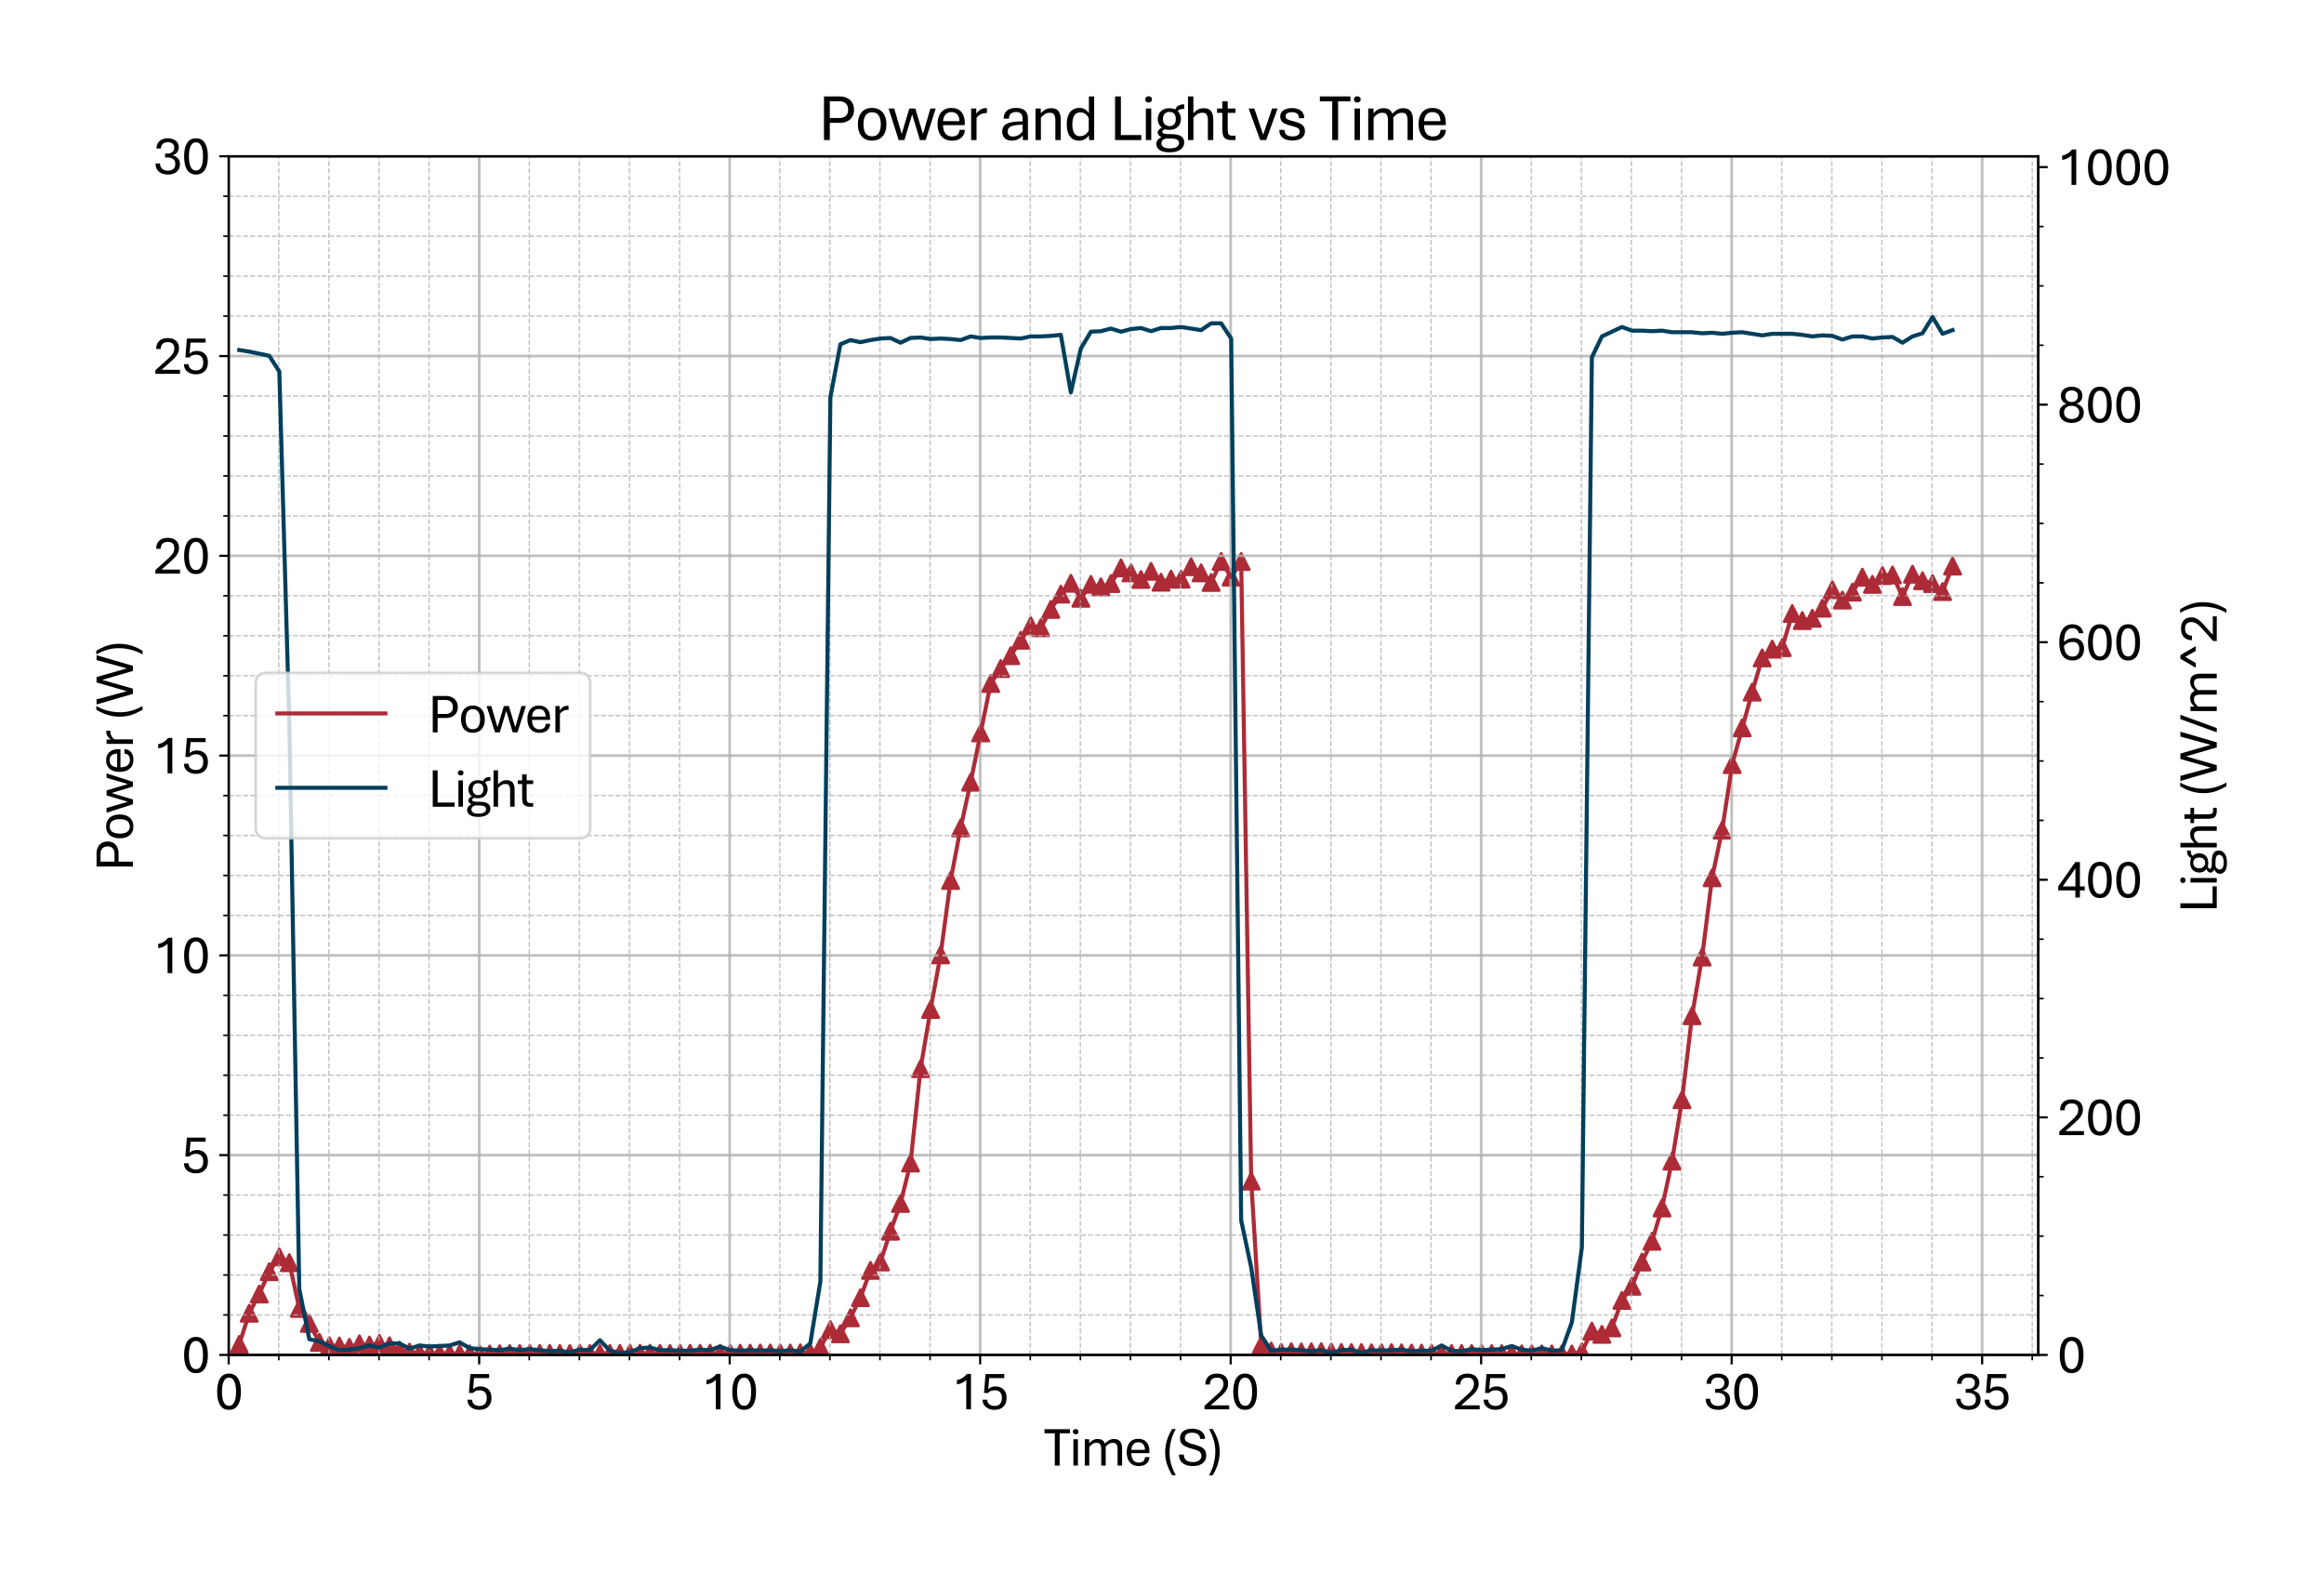 <?xml version="1.0" encoding="utf-8" standalone="no"?>
<!DOCTYPE svg PUBLIC "-//W3C//DTD SVG 1.1//EN"
  "http://www.w3.org/Graphics/SVG/1.1/DTD/svg11.dtd">
<svg xmlns:xlink="http://www.w3.org/1999/xlink" width="859.969pt" height="581.831pt" viewBox="0 0 859.969 581.831" xmlns="http://www.w3.org/2000/svg" version="1.1">
 <defs>
  <style type="text/css">*{stroke-linejoin: round; stroke-linecap: butt}</style>
 </defs>
 <g id="figure_1">
  <g id="patch_1">
   <path d="M 0 581.831 
L 859.969 581.831 
L 859.969 0 
L 0 0 
z
" style="fill: #ffffff"/>
  </g>
  <g id="axes_1">
   <g id="patch_2">
    <path d="M 84.628 501.353 
L 754.228 501.353 
L 754.228 57.833 
L 84.628 57.833 
z
" style="fill: #ffffff"/>
   </g>
   <g id="PathCollection_1">
    <defs>
     <path id="m1aa045e8fd" d="M 0 -3 
L -3 3 
L 3 3 
z
" style="stroke: #ac2b37"/>
    </defs>
    <g clip-path="url(#p38904e11fc)">
     <use xlink:href="#m1aa045e8fd" x="88.521" y="497.479" style="fill: #ac2b37; stroke: #ac2b37"/>
     <use xlink:href="#m1aa045e8fd" x="92.229" y="485.918" style="fill: #ac2b37; stroke: #ac2b37"/>
     <use xlink:href="#m1aa045e8fd" x="95.936" y="478.822" style="fill: #ac2b37; stroke: #ac2b37"/>
     <use xlink:href="#m1aa045e8fd" x="99.644" y="470.557" style="fill: #ac2b37; stroke: #ac2b37"/>
     <use xlink:href="#m1aa045e8fd" x="103.352" y="465.087" style="fill: #ac2b37; stroke: #ac2b37"/>
     <use xlink:href="#m1aa045e8fd" x="107.059" y="467.231" style="fill: #ac2b37; stroke: #ac2b37"/>
     <use xlink:href="#m1aa045e8fd" x="110.748" y="484.159" style="fill: #ac2b37; stroke: #ac2b37"/>
     <use xlink:href="#m1aa045e8fd" x="114.456" y="489.688" style="fill: #ac2b37; stroke: #ac2b37"/>
     <use xlink:href="#m1aa045e8fd" x="118.182" y="496.696" style="fill: #ac2b37; stroke: #ac2b37"/>
     <use xlink:href="#m1aa045e8fd" x="121.89" y="497.937" style="fill: #ac2b37; stroke: #ac2b37"/>
     <use xlink:href="#m1aa045e8fd" x="125.579" y="498.041" style="fill: #ac2b37; stroke: #ac2b37"/>
     <use xlink:href="#m1aa045e8fd" x="129.287" y="498.529" style="fill: #ac2b37; stroke: #ac2b37"/>
     <use xlink:href="#m1aa045e8fd" x="132.994" y="497.257" style="fill: #ac2b37; stroke: #ac2b37"/>
     <use xlink:href="#m1aa045e8fd" x="136.72" y="497.686" style="fill: #ac2b37; stroke: #ac2b37"/>
     <use xlink:href="#m1aa045e8fd" x="140.41" y="497.08" style="fill: #ac2b37; stroke: #ac2b37"/>
     <use xlink:href="#m1aa045e8fd" x="144.117" y="497.967" style="fill: #ac2b37; stroke: #ac2b37"/>
     <use xlink:href="#m1aa045e8fd" x="147.825" y="499.578" style="fill: #ac2b37; stroke: #ac2b37"/>
     <use xlink:href="#m1aa045e8fd" x="151.533" y="500.318" style="fill: #ac2b37; stroke: #ac2b37"/>
     <use xlink:href="#m1aa045e8fd" x="155.24" y="500.658" style="fill: #ac2b37; stroke: #ac2b37"/>
     <use xlink:href="#m1aa045e8fd" x="158.948" y="500.732" style="fill: #ac2b37; stroke: #ac2b37"/>
     <use xlink:href="#m1aa045e8fd" x="162.655" y="500.791" style="fill: #ac2b37; stroke: #ac2b37"/>
     <use xlink:href="#m1aa045e8fd" x="166.363" y="500.82" style="fill: #ac2b37; stroke: #ac2b37"/>
     <use xlink:href="#m1aa045e8fd" x="170.089" y="500.865" style="fill: #ac2b37; stroke: #ac2b37"/>
     <use xlink:href="#m1aa045e8fd" x="173.778" y="500.968" style="fill: #ac2b37; stroke: #ac2b37"/>
     <use xlink:href="#m1aa045e8fd" x="177.486" y="500.998" style="fill: #ac2b37; stroke: #ac2b37"/>
     <use xlink:href="#m1aa045e8fd" x="181.194" y="500.998" style="fill: #ac2b37; stroke: #ac2b37"/>
     <use xlink:href="#m1aa045e8fd" x="184.901" y="500.924" style="fill: #ac2b37; stroke: #ac2b37"/>
     <use xlink:href="#m1aa045e8fd" x="188.609" y="500.85" style="fill: #ac2b37; stroke: #ac2b37"/>
     <use xlink:href="#m1aa045e8fd" x="192.317" y="500.835" style="fill: #ac2b37; stroke: #ac2b37"/>
     <use xlink:href="#m1aa045e8fd" x="196.024" y="500.835" style="fill: #ac2b37; stroke: #ac2b37"/>
     <use xlink:href="#m1aa045e8fd" x="199.732" y="500.82" style="fill: #ac2b37; stroke: #ac2b37"/>
     <use xlink:href="#m1aa045e8fd" x="203.439" y="500.791" style="fill: #ac2b37; stroke: #ac2b37"/>
     <use xlink:href="#m1aa045e8fd" x="207.147" y="500.82" style="fill: #ac2b37; stroke: #ac2b37"/>
     <use xlink:href="#m1aa045e8fd" x="210.855" y="500.835" style="fill: #ac2b37; stroke: #ac2b37"/>
     <use xlink:href="#m1aa045e8fd" x="214.562" y="500.805" style="fill: #ac2b37; stroke: #ac2b37"/>
     <use xlink:href="#m1aa045e8fd" x="218.27" y="500.82" style="fill: #ac2b37; stroke: #ac2b37"/>
     <use xlink:href="#m1aa045e8fd" x="221.996" y="500.82" style="fill: #ac2b37; stroke: #ac2b37"/>
     <use xlink:href="#m1aa045e8fd" x="225.685" y="500.791" style="fill: #ac2b37; stroke: #ac2b37"/>
     <use xlink:href="#m1aa045e8fd" x="229.393" y="500.791" style="fill: #ac2b37; stroke: #ac2b37"/>
     <use xlink:href="#m1aa045e8fd" x="233.101" y="500.732" style="fill: #ac2b37; stroke: #ac2b37"/>
     <use xlink:href="#m1aa045e8fd" x="236.808" y="500.746" style="fill: #ac2b37; stroke: #ac2b37"/>
     <use xlink:href="#m1aa045e8fd" x="240.516" y="500.732" style="fill: #ac2b37; stroke: #ac2b37"/>
     <use xlink:href="#m1aa045e8fd" x="244.224" y="500.776" style="fill: #ac2b37; stroke: #ac2b37"/>
     <use xlink:href="#m1aa045e8fd" x="247.931" y="500.805" style="fill: #ac2b37; stroke: #ac2b37"/>
     <use xlink:href="#m1aa045e8fd" x="251.639" y="500.776" style="fill: #ac2b37; stroke: #ac2b37"/>
     <use xlink:href="#m1aa045e8fd" x="255.346" y="500.761" style="fill: #ac2b37; stroke: #ac2b37"/>
     <use xlink:href="#m1aa045e8fd" x="259.054" y="500.761" style="fill: #ac2b37; stroke: #ac2b37"/>
     <use xlink:href="#m1aa045e8fd" x="262.762" y="500.732" style="fill: #ac2b37; stroke: #ac2b37"/>
     <use xlink:href="#m1aa045e8fd" x="266.469" y="500.732" style="fill: #ac2b37; stroke: #ac2b37"/>
     <use xlink:href="#m1aa045e8fd" x="270.177" y="500.717" style="fill: #ac2b37; stroke: #ac2b37"/>
     <use xlink:href="#m1aa045e8fd" x="273.885" y="500.732" style="fill: #ac2b37; stroke: #ac2b37"/>
     <use xlink:href="#m1aa045e8fd" x="277.592" y="500.717" style="fill: #ac2b37; stroke: #ac2b37"/>
     <use xlink:href="#m1aa045e8fd" x="281.3" y="500.643" style="fill: #ac2b37; stroke: #ac2b37"/>
     <use xlink:href="#m1aa045e8fd" x="285.008" y="500.643" style="fill: #ac2b37; stroke: #ac2b37"/>
     <use xlink:href="#m1aa045e8fd" x="288.715" y="500.643" style="fill: #ac2b37; stroke: #ac2b37"/>
     <use xlink:href="#m1aa045e8fd" x="292.423" y="500.658" style="fill: #ac2b37; stroke: #ac2b37"/>
     <use xlink:href="#m1aa045e8fd" x="296.131" y="500.569" style="fill: #ac2b37; stroke: #ac2b37"/>
     <use xlink:href="#m1aa045e8fd" x="299.838" y="500.613" style="fill: #ac2b37; stroke: #ac2b37"/>
     <use xlink:href="#m1aa045e8fd" x="303.564" y="498.573" style="fill: #ac2b37; stroke: #ac2b37"/>
     <use xlink:href="#m1aa045e8fd" x="307.272" y="491.979" style="fill: #ac2b37; stroke: #ac2b37"/>
     <use xlink:href="#m1aa045e8fd" x="310.98" y="493.547" style="fill: #ac2b37; stroke: #ac2b37"/>
     <use xlink:href="#m1aa045e8fd" x="314.687" y="487.618" style="fill: #ac2b37; stroke: #ac2b37"/>
     <use xlink:href="#m1aa045e8fd" x="318.395" y="480.167" style="fill: #ac2b37; stroke: #ac2b37"/>
     <use xlink:href="#m1aa045e8fd" x="322.103" y="470.084" style="fill: #ac2b37; stroke: #ac2b37"/>
     <use xlink:href="#m1aa045e8fd" x="325.81" y="466.95" style="fill: #ac2b37; stroke: #ac2b37"/>
     <use xlink:href="#m1aa045e8fd" x="329.518" y="455.581" style="fill: #ac2b37; stroke: #ac2b37"/>
     <use xlink:href="#m1aa045e8fd" x="333.225" y="445.321" style="fill: #ac2b37; stroke: #ac2b37"/>
     <use xlink:href="#m1aa045e8fd" x="336.933" y="430.33" style="fill: #ac2b37; stroke: #ac2b37"/>
     <use xlink:href="#m1aa045e8fd" x="340.641" y="395.44" style="fill: #ac2b37; stroke: #ac2b37"/>
     <use xlink:href="#m1aa045e8fd" x="344.348" y="373.53" style="fill: #ac2b37; stroke: #ac2b37"/>
     <use xlink:href="#m1aa045e8fd" x="348.056" y="353.32" style="fill: #ac2b37; stroke: #ac2b37"/>
     <use xlink:href="#m1aa045e8fd" x="351.764" y="325.793" style="fill: #ac2b37; stroke: #ac2b37"/>
     <use xlink:href="#m1aa045e8fd" x="355.471" y="306.337" style="fill: #ac2b37; stroke: #ac2b37"/>
     <use xlink:href="#m1aa045e8fd" x="359.179" y="289.439" style="fill: #ac2b37; stroke: #ac2b37"/>
     <use xlink:href="#m1aa045e8fd" x="362.887" y="271.195" style="fill: #ac2b37; stroke: #ac2b37"/>
     <use xlink:href="#m1aa045e8fd" x="366.594" y="252.907" style="fill: #ac2b37; stroke: #ac2b37"/>
     <use xlink:href="#m1aa045e8fd" x="370.302" y="247.378" style="fill: #ac2b37; stroke: #ac2b37"/>
     <use xlink:href="#m1aa045e8fd" x="374.01" y="242.603" style="fill: #ac2b37; stroke: #ac2b37"/>
     <use xlink:href="#m1aa045e8fd" x="377.717" y="236.911" style="fill: #ac2b37; stroke: #ac2b37"/>
     <use xlink:href="#m1aa045e8fd" x="381.425" y="231.515" style="fill: #ac2b37; stroke: #ac2b37"/>
     <use xlink:href="#m1aa045e8fd" x="385.132" y="232.284" style="fill: #ac2b37; stroke: #ac2b37"/>
     <use xlink:href="#m1aa045e8fd" x="388.84" y="225.498" style="fill: #ac2b37; stroke: #ac2b37"/>
     <use xlink:href="#m1aa045e8fd" x="392.548" y="219.85" style="fill: #ac2b37; stroke: #ac2b37"/>
     <use xlink:href="#m1aa045e8fd" x="396.255" y="215.829" style="fill: #ac2b37; stroke: #ac2b37"/>
     <use xlink:href="#m1aa045e8fd" x="399.963" y="221.388" style="fill: #ac2b37; stroke: #ac2b37"/>
     <use xlink:href="#m1aa045e8fd" x="403.671" y="216.228" style="fill: #ac2b37; stroke: #ac2b37"/>
     <use xlink:href="#m1aa045e8fd" x="407.378" y="217.145" style="fill: #ac2b37; stroke: #ac2b37"/>
     <use xlink:href="#m1aa045e8fd" x="411.086" y="215.933" style="fill: #ac2b37; stroke: #ac2b37"/>
     <use xlink:href="#m1aa045e8fd" x="414.794" y="210.137" style="fill: #ac2b37; stroke: #ac2b37"/>
     <use xlink:href="#m1aa045e8fd" x="418.501" y="211.97" style="fill: #ac2b37; stroke: #ac2b37"/>
     <use xlink:href="#m1aa045e8fd" x="422.209" y="214.41" style="fill: #ac2b37; stroke: #ac2b37"/>
     <use xlink:href="#m1aa045e8fd" x="425.916" y="211.409" style="fill: #ac2b37; stroke: #ac2b37"/>
     <use xlink:href="#m1aa045e8fd" x="429.624" y="215.445" style="fill: #ac2b37; stroke: #ac2b37"/>
     <use xlink:href="#m1aa045e8fd" x="433.332" y="214.292" style="fill: #ac2b37; stroke: #ac2b37"/>
     <use xlink:href="#m1aa045e8fd" x="437.039" y="214.292" style="fill: #ac2b37; stroke: #ac2b37"/>
     <use xlink:href="#m1aa045e8fd" x="440.747" y="209.694" style="fill: #ac2b37; stroke: #ac2b37"/>
     <use xlink:href="#m1aa045e8fd" x="444.455" y="211.97" style="fill: #ac2b37; stroke: #ac2b37"/>
     <use xlink:href="#m1aa045e8fd" x="448.162" y="215.519" style="fill: #ac2b37; stroke: #ac2b37"/>
     <use xlink:href="#m1aa045e8fd" x="451.87" y="207.757" style="fill: #ac2b37; stroke: #ac2b37"/>
     <use xlink:href="#m1aa045e8fd" x="455.578" y="213.523" style="fill: #ac2b37; stroke: #ac2b37"/>
     <use xlink:href="#m1aa045e8fd" x="459.285" y="207.772" style="fill: #ac2b37; stroke: #ac2b37"/>
     <use xlink:href="#m1aa045e8fd" x="462.993" y="437.027" style="fill: #ac2b37; stroke: #ac2b37"/>
     <use xlink:href="#m1aa045e8fd" x="466.701" y="497.656" style="fill: #ac2b37; stroke: #ac2b37"/>
     <use xlink:href="#m1aa045e8fd" x="470.39" y="499.933" style="fill: #ac2b37; stroke: #ac2b37"/>
     <use xlink:href="#m1aa045e8fd" x="474.097" y="500.436" style="fill: #ac2b37; stroke: #ac2b37"/>
     <use xlink:href="#m1aa045e8fd" x="477.805" y="500.17" style="fill: #ac2b37; stroke: #ac2b37"/>
     <use xlink:href="#m1aa045e8fd" x="481.531" y="500.244" style="fill: #ac2b37; stroke: #ac2b37"/>
     <use xlink:href="#m1aa045e8fd" x="485.239" y="500.214" style="fill: #ac2b37; stroke: #ac2b37"/>
     <use xlink:href="#m1aa045e8fd" x="488.928" y="500.14" style="fill: #ac2b37; stroke: #ac2b37"/>
     <use xlink:href="#m1aa045e8fd" x="492.635" y="500.273" style="fill: #ac2b37; stroke: #ac2b37"/>
     <use xlink:href="#m1aa045e8fd" x="496.343" y="500.436" style="fill: #ac2b37; stroke: #ac2b37"/>
     <use xlink:href="#m1aa045e8fd" x="500.069" y="500.465" style="fill: #ac2b37; stroke: #ac2b37"/>
     <use xlink:href="#m1aa045e8fd" x="503.777" y="500.48" style="fill: #ac2b37; stroke: #ac2b37"/>
     <use xlink:href="#m1aa045e8fd" x="507.485" y="500.584" style="fill: #ac2b37; stroke: #ac2b37"/>
     <use xlink:href="#m1aa045e8fd" x="511.192" y="500.554" style="fill: #ac2b37; stroke: #ac2b37"/>
     <use xlink:href="#m1aa045e8fd" x="514.9" y="500.495" style="fill: #ac2b37; stroke: #ac2b37"/>
     <use xlink:href="#m1aa045e8fd" x="518.608" y="500.569" style="fill: #ac2b37; stroke: #ac2b37"/>
     <use xlink:href="#m1aa045e8fd" x="522.315" y="500.658" style="fill: #ac2b37; stroke: #ac2b37"/>
     <use xlink:href="#m1aa045e8fd" x="526.023" y="500.702" style="fill: #ac2b37; stroke: #ac2b37"/>
     <use xlink:href="#m1aa045e8fd" x="529.73" y="500.776" style="fill: #ac2b37; stroke: #ac2b37"/>
     <use xlink:href="#m1aa045e8fd" x="533.438" y="500.805" style="fill: #ac2b37; stroke: #ac2b37"/>
     <use xlink:href="#m1aa045e8fd" x="537.146" y="500.82" style="fill: #ac2b37; stroke: #ac2b37"/>
     <use xlink:href="#m1aa045e8fd" x="540.853" y="500.82" style="fill: #ac2b37; stroke: #ac2b37"/>
     <use xlink:href="#m1aa045e8fd" x="544.561" y="500.835" style="fill: #ac2b37; stroke: #ac2b37"/>
     <use xlink:href="#m1aa045e8fd" x="548.269" y="500.82" style="fill: #ac2b37; stroke: #ac2b37"/>
     <use xlink:href="#m1aa045e8fd" x="551.976" y="500.865" style="fill: #ac2b37; stroke: #ac2b37"/>
     <use xlink:href="#m1aa045e8fd" x="555.684" y="500.879" style="fill: #ac2b37; stroke: #ac2b37"/>
     <use xlink:href="#m1aa045e8fd" x="559.392" y="500.909" style="fill: #ac2b37; stroke: #ac2b37"/>
     <use xlink:href="#m1aa045e8fd" x="563.099" y="500.968" style="fill: #ac2b37; stroke: #ac2b37"/>
     <use xlink:href="#m1aa045e8fd" x="566.807" y="500.998" style="fill: #ac2b37; stroke: #ac2b37"/>
     <use xlink:href="#m1aa045e8fd" x="570.515" y="500.983" style="fill: #ac2b37; stroke: #ac2b37"/>
     <use xlink:href="#m1aa045e8fd" x="574.222" y="500.998" style="fill: #ac2b37; stroke: #ac2b37"/>
     <use xlink:href="#m1aa045e8fd" x="577.93" y="501.012" style="fill: #ac2b37; stroke: #ac2b37"/>
     <use xlink:href="#m1aa045e8fd" x="581.637" y="500.998" style="fill: #ac2b37; stroke: #ac2b37"/>
     <use xlink:href="#m1aa045e8fd" x="585.345" y="500.199" style="fill: #ac2b37; stroke: #ac2b37"/>
     <use xlink:href="#m1aa045e8fd" x="589.053" y="492.556" style="fill: #ac2b37; stroke: #ac2b37"/>
     <use xlink:href="#m1aa045e8fd" x="592.76" y="493.754" style="fill: #ac2b37; stroke: #ac2b37"/>
     <use xlink:href="#m1aa045e8fd" x="596.468" y="491.329" style="fill: #ac2b37; stroke: #ac2b37"/>
     <use xlink:href="#m1aa045e8fd" x="600.176" y="481.187" style="fill: #ac2b37; stroke: #ac2b37"/>
     <use xlink:href="#m1aa045e8fd" x="603.883" y="475.939" style="fill: #ac2b37; stroke: #ac2b37"/>
     <use xlink:href="#m1aa045e8fd" x="607.591" y="466.98" style="fill: #ac2b37; stroke: #ac2b37"/>
     <use xlink:href="#m1aa045e8fd" x="611.299" y="459.292" style="fill: #ac2b37; stroke: #ac2b37"/>
     <use xlink:href="#m1aa045e8fd" x="615.006" y="446.992" style="fill: #ac2b37; stroke: #ac2b37"/>
     <use xlink:href="#m1aa045e8fd" x="618.714" y="429.65" style="fill: #ac2b37; stroke: #ac2b37"/>
     <use xlink:href="#m1aa045e8fd" x="622.421" y="406.927" style="fill: #ac2b37; stroke: #ac2b37"/>
     <use xlink:href="#m1aa045e8fd" x="626.129" y="375.851" style="fill: #ac2b37; stroke: #ac2b37"/>
     <use xlink:href="#m1aa045e8fd" x="629.837" y="354.133" style="fill: #ac2b37; stroke: #ac2b37"/>
     <use xlink:href="#m1aa045e8fd" x="633.544" y="324.802" style="fill: #ac2b37; stroke: #ac2b37"/>
     <use xlink:href="#m1aa045e8fd" x="637.252" y="307.194" style="fill: #ac2b37; stroke: #ac2b37"/>
     <use xlink:href="#m1aa045e8fd" x="640.96" y="282.919" style="fill: #ac2b37; stroke: #ac2b37"/>
     <use xlink:href="#m1aa045e8fd" x="644.667" y="269.318" style="fill: #ac2b37; stroke: #ac2b37"/>
     <use xlink:href="#m1aa045e8fd" x="648.375" y="256.101" style="fill: #ac2b37; stroke: #ac2b37"/>
     <use xlink:href="#m1aa045e8fd" x="652.083" y="243.446" style="fill: #ac2b37; stroke: #ac2b37"/>
     <use xlink:href="#m1aa045e8fd" x="655.79" y="240.193" style="fill: #ac2b37; stroke: #ac2b37"/>
     <use xlink:href="#m1aa045e8fd" x="659.498" y="239.646" style="fill: #ac2b37; stroke: #ac2b37"/>
     <use xlink:href="#m1aa045e8fd" x="663.206" y="227.021" style="fill: #ac2b37; stroke: #ac2b37"/>
     <use xlink:href="#m1aa045e8fd" x="666.913" y="229.637" style="fill: #ac2b37; stroke: #ac2b37"/>
     <use xlink:href="#m1aa045e8fd" x="670.621" y="228.78" style="fill: #ac2b37; stroke: #ac2b37"/>
     <use xlink:href="#m1aa045e8fd" x="674.328" y="225.054" style="fill: #ac2b37; stroke: #ac2b37"/>
     <use xlink:href="#m1aa045e8fd" x="678.036" y="218.209" style="fill: #ac2b37; stroke: #ac2b37"/>
     <use xlink:href="#m1aa045e8fd" x="681.744" y="222.038" style="fill: #ac2b37; stroke: #ac2b37"/>
     <use xlink:href="#m1aa045e8fd" x="685.451" y="219.096" style="fill: #ac2b37; stroke: #ac2b37"/>
     <use xlink:href="#m1aa045e8fd" x="689.159" y="213.567" style="fill: #ac2b37; stroke: #ac2b37"/>
     <use xlink:href="#m1aa045e8fd" x="692.867" y="216.243" style="fill: #ac2b37; stroke: #ac2b37"/>
     <use xlink:href="#m1aa045e8fd" x="696.574" y="212.976" style="fill: #ac2b37; stroke: #ac2b37"/>
     <use xlink:href="#m1aa045e8fd" x="700.282" y="212.754" style="fill: #ac2b37; stroke: #ac2b37"/>
     <use xlink:href="#m1aa045e8fd" x="703.99" y="220.737" style="fill: #ac2b37; stroke: #ac2b37"/>
     <use xlink:href="#m1aa045e8fd" x="707.697" y="212.473" style="fill: #ac2b37; stroke: #ac2b37"/>
     <use xlink:href="#m1aa045e8fd" x="711.405" y="214.898" style="fill: #ac2b37; stroke: #ac2b37"/>
     <use xlink:href="#m1aa045e8fd" x="715.113" y="215.947" style="fill: #ac2b37; stroke: #ac2b37"/>
     <use xlink:href="#m1aa045e8fd" x="718.82" y="218.904" style="fill: #ac2b37; stroke: #ac2b37"/>
     <use xlink:href="#m1aa045e8fd" x="722.528" y="209.442" style="fill: #ac2b37; stroke: #ac2b37"/>
    </g>
   </g>
   <g id="matplotlib.axis_1">
    <g id="xtick_1">
     <g id="line2d_1">
      <path d="M 84.628 501.353 
L 84.628 57.833 
" clip-path="url(#p38904e11fc)" style="fill: none; stroke: #b0b0b0; stroke-opacity: 0.8; stroke-linecap: square"/>
     </g>
     <g id="line2d_2">
      <defs>
       <path id="m1e8135a1db" d="M 0 0 
L 0 3.5 
" style="stroke: #000000; stroke-width: 0.8"/>
      </defs>
      <g>
       <use xlink:href="#m1e8135a1db" x="84.628" y="501.353" style="stroke: #000000; stroke-width: 0.8"/>
      </g>
     </g>
     <g id="text_1">
      <!-- 0 -->
      <g transform="translate(79.398 521.496) scale(0.2 -0.2)">
       <defs>
        <path id="AptosDisplay-30" d="M 1672 -56 
Q 1291 -56 1028 105 
Q 766 266 605 552 
Q 444 838 372 1216 
Q 300 1594 300 2031 
Q 300 2475 372 2856 
Q 444 3238 605 3525 
Q 766 3813 1028 3973 
Q 1291 4134 1672 4134 
Q 2053 4134 2317 3975 
Q 2581 3816 2742 3527 
Q 2903 3238 2975 2858 
Q 3047 2478 3047 2038 
Q 3047 1597 2975 1217 
Q 2903 838 2742 552 
Q 2581 266 2318 105 
Q 2056 -56 1672 -56 
z
M 1672 409 
Q 1916 409 2073 550 
Q 2231 691 2322 925 
Q 2413 1159 2448 1448 
Q 2484 1738 2484 2038 
Q 2484 2338 2448 2628 
Q 2413 2919 2322 3153 
Q 2231 3388 2073 3527 
Q 1916 3666 1669 3666 
Q 1428 3666 1268 3527 
Q 1109 3388 1020 3153 
Q 931 2919 893 2628 
Q 856 2338 856 2038 
Q 856 1741 893 1450 
Q 931 1159 1020 925 
Q 1109 691 1268 550 
Q 1428 409 1672 409 
z
" transform="scale(0.016)"/>
       </defs>
       <use xlink:href="#AptosDisplay-30"/>
      </g>
     </g>
    </g>
    <g id="xtick_2">
     <g id="line2d_3">
      <path d="M 177.319 501.353 
L 177.319 57.833 
" clip-path="url(#p38904e11fc)" style="fill: none; stroke: #b0b0b0; stroke-opacity: 0.8; stroke-linecap: square"/>
     </g>
     <g id="line2d_4">
      <g>
       <use xlink:href="#m1e8135a1db" x="177.319" y="501.353" style="stroke: #000000; stroke-width: 0.8"/>
      </g>
     </g>
     <g id="text_2">
      <!-- 5 -->
      <g transform="translate(172.089 521.496) scale(0.2 -0.2)">
       <defs>
        <path id="AptosDisplay-35" d="M 1669 -56 
Q 1278 -56 964 83 
Q 650 222 465 483 
Q 281 744 281 1113 
L 816 1113 
Q 816 778 1055 584 
Q 1294 391 1669 391 
Q 2069 391 2291 625 
Q 2513 859 2513 1319 
Q 2513 1772 2291 1989 
Q 2069 2206 1697 2206 
Q 1409 2206 1223 2123 
Q 1038 2041 916 1894 
L 444 1894 
L 622 4078 
L 2788 4078 
L 2788 3613 
L 1041 3613 
L 931 2322 
Q 1044 2453 1251 2550 
Q 1459 2647 1775 2647 
Q 2131 2647 2420 2506 
Q 2709 2366 2881 2072 
Q 3053 1778 3053 1319 
Q 3053 863 2875 558 
Q 2697 253 2384 98 
Q 2072 -56 1669 -56 
z
" transform="scale(0.016)"/>
       </defs>
       <use xlink:href="#AptosDisplay-35"/>
      </g>
     </g>
    </g>
    <g id="xtick_3">
     <g id="line2d_5">
      <path d="M 270.01 501.353 
L 270.01 57.833 
" clip-path="url(#p38904e11fc)" style="fill: none; stroke: #b0b0b0; stroke-opacity: 0.8; stroke-linecap: square"/>
     </g>
     <g id="line2d_6">
      <g>
       <use xlink:href="#m1e8135a1db" x="270.01" y="501.353" style="stroke: #000000; stroke-width: 0.8"/>
      </g>
     </g>
     <g id="text_3">
      <!-- 10 -->
      <g transform="translate(259.551 521.496) scale(0.2 -0.2)">
       <defs>
        <path id="AptosDisplay-31" d="M 1659 0 
L 1659 3425 
Q 1575 3309 1420 3201 
Q 1266 3094 1052 3009 
Q 838 2925 578 2888 
L 578 3381 
Q 834 3425 1057 3540 
Q 1281 3656 1453 3806 
Q 1625 3956 1719 4094 
L 2206 4094 
L 2206 0 
L 1659 0 
z
" transform="scale(0.016)"/>
       </defs>
       <use xlink:href="#AptosDisplay-31"/>
       <use xlink:href="#AptosDisplay-30" x="52.295"/>
      </g>
     </g>
    </g>
    <g id="xtick_4">
     <g id="line2d_7">
      <path d="M 362.701 501.353 
L 362.701 57.833 
" clip-path="url(#p38904e11fc)" style="fill: none; stroke: #b0b0b0; stroke-opacity: 0.8; stroke-linecap: square"/>
     </g>
     <g id="line2d_8">
      <g>
       <use xlink:href="#m1e8135a1db" x="362.701" y="501.353" style="stroke: #000000; stroke-width: 0.8"/>
      </g>
     </g>
     <g id="text_4">
      <!-- 15 -->
      <g transform="translate(352.242 521.496) scale(0.2 -0.2)">
       <use xlink:href="#AptosDisplay-31"/>
       <use xlink:href="#AptosDisplay-35" x="52.295"/>
      </g>
     </g>
    </g>
    <g id="xtick_5">
     <g id="line2d_9">
      <path d="M 455.392 501.353 
L 455.392 57.833 
" clip-path="url(#p38904e11fc)" style="fill: none; stroke: #b0b0b0; stroke-opacity: 0.8; stroke-linecap: square"/>
     </g>
     <g id="line2d_10">
      <g>
       <use xlink:href="#m1e8135a1db" x="455.392" y="501.353" style="stroke: #000000; stroke-width: 0.8"/>
      </g>
     </g>
     <g id="text_5">
      <!-- 20 -->
      <g transform="translate(444.933 521.496) scale(0.2 -0.2)">
       <defs>
        <path id="AptosDisplay-32" d="M 247 0 
L 247 413 
L 1725 1741 
Q 2100 2081 2269 2351 
Q 2438 2622 2438 2938 
Q 2438 3256 2263 3461 
Q 2088 3666 1691 3666 
Q 1247 3666 1055 3439 
Q 863 3213 863 2869 
L 341 2869 
Q 341 3250 491 3534 
Q 641 3819 941 3975 
Q 1241 4131 1691 4131 
Q 2103 4131 2390 3986 
Q 2678 3841 2828 3578 
Q 2978 3316 2978 2959 
Q 2978 2638 2853 2375 
Q 2728 2113 2517 1883 
Q 2306 1653 2044 1425 
L 959 463 
L 3097 463 
L 3097 0 
L 247 0 
z
" transform="scale(0.016)"/>
       </defs>
       <use xlink:href="#AptosDisplay-32"/>
       <use xlink:href="#AptosDisplay-30" x="52.295"/>
      </g>
     </g>
    </g>
    <g id="xtick_6">
     <g id="line2d_11">
      <path d="M 548.083 501.353 
L 548.083 57.833 
" clip-path="url(#p38904e11fc)" style="fill: none; stroke: #b0b0b0; stroke-opacity: 0.8; stroke-linecap: square"/>
     </g>
     <g id="line2d_12">
      <g>
       <use xlink:href="#m1e8135a1db" x="548.083" y="501.353" style="stroke: #000000; stroke-width: 0.8"/>
      </g>
     </g>
     <g id="text_6">
      <!-- 25 -->
      <g transform="translate(537.624 521.496) scale(0.2 -0.2)">
       <use xlink:href="#AptosDisplay-32"/>
       <use xlink:href="#AptosDisplay-35" x="52.295"/>
      </g>
     </g>
    </g>
    <g id="xtick_7">
     <g id="line2d_13">
      <path d="M 640.774 501.353 
L 640.774 57.833 
" clip-path="url(#p38904e11fc)" style="fill: none; stroke: #b0b0b0; stroke-opacity: 0.8; stroke-linecap: square"/>
     </g>
     <g id="line2d_14">
      <g>
       <use xlink:href="#m1e8135a1db" x="640.774" y="501.353" style="stroke: #000000; stroke-width: 0.8"/>
      </g>
     </g>
     <g id="text_7">
      <!-- 30 -->
      <g transform="translate(630.315 521.496) scale(0.2 -0.2)">
       <defs>
        <path id="AptosDisplay-33" d="M 1700 -56 
Q 1047 -56 655 275 
Q 263 606 263 1225 
L 781 1225 
Q 781 844 1023 617 
Q 1266 391 1697 391 
Q 2094 391 2322 581 
Q 2550 772 2550 1172 
Q 2550 1556 2297 1737 
Q 2044 1919 1609 1919 
L 1366 1919 
L 1366 2363 
L 1622 2363 
Q 2013 2363 2222 2555 
Q 2431 2747 2431 3066 
Q 2431 3372 2226 3526 
Q 2022 3681 1684 3681 
Q 1306 3681 1095 3481 
Q 884 3281 891 2956 
L 372 2956 
Q 372 3319 536 3583 
Q 700 3847 995 3990 
Q 1291 4134 1681 4134 
Q 2031 4134 2318 4017 
Q 2606 3900 2778 3670 
Q 2950 3441 2950 3097 
Q 2950 2738 2745 2498 
Q 2541 2259 2206 2166 
Q 2591 2097 2841 1836 
Q 3091 1575 3091 1150 
Q 3091 763 2916 494 
Q 2741 225 2428 84 
Q 2116 -56 1700 -56 
z
" transform="scale(0.016)"/>
       </defs>
       <use xlink:href="#AptosDisplay-33"/>
       <use xlink:href="#AptosDisplay-30" x="52.295"/>
      </g>
     </g>
    </g>
    <g id="xtick_8">
     <g id="line2d_15">
      <path d="M 733.465 501.353 
L 733.465 57.833 
" clip-path="url(#p38904e11fc)" style="fill: none; stroke: #b0b0b0; stroke-opacity: 0.8; stroke-linecap: square"/>
     </g>
     <g id="line2d_16">
      <g>
       <use xlink:href="#m1e8135a1db" x="733.465" y="501.353" style="stroke: #000000; stroke-width: 0.8"/>
      </g>
     </g>
     <g id="text_8">
      <!-- 35 -->
      <g transform="translate(723.006 521.496) scale(0.2 -0.2)">
       <use xlink:href="#AptosDisplay-33"/>
       <use xlink:href="#AptosDisplay-35" x="52.295"/>
      </g>
     </g>
    </g>
    <g id="xtick_9">
     <g id="line2d_17">
      <path d="M 103.166 501.353 
L 103.166 57.833 
" clip-path="url(#p38904e11fc)" style="fill: none; stroke-dasharray: 1.85,0.8; stroke-dashoffset: 0; stroke: #b0b0b0; stroke-opacity: 0.8; stroke-width: 0.5"/>
     </g>
     <g id="line2d_18">
      <defs>
       <path id="m4e31dfb271" d="M 0 0 
L 0 2 
" style="stroke: #000000; stroke-width: 0.6"/>
      </defs>
      <g>
       <use xlink:href="#m4e31dfb271" x="103.166" y="501.353" style="stroke: #000000; stroke-width: 0.6"/>
      </g>
     </g>
    </g>
    <g id="xtick_10">
     <g id="line2d_19">
      <path d="M 121.705 501.353 
L 121.705 57.833 
" clip-path="url(#p38904e11fc)" style="fill: none; stroke-dasharray: 1.85,0.8; stroke-dashoffset: 0; stroke: #b0b0b0; stroke-opacity: 0.8; stroke-width: 0.5"/>
     </g>
     <g id="line2d_20">
      <g>
       <use xlink:href="#m4e31dfb271" x="121.705" y="501.353" style="stroke: #000000; stroke-width: 0.6"/>
      </g>
     </g>
    </g>
    <g id="xtick_11">
     <g id="line2d_21">
      <path d="M 140.243 501.353 
L 140.243 57.833 
" clip-path="url(#p38904e11fc)" style="fill: none; stroke-dasharray: 1.85,0.8; stroke-dashoffset: 0; stroke: #b0b0b0; stroke-opacity: 0.8; stroke-width: 0.5"/>
     </g>
     <g id="line2d_22">
      <g>
       <use xlink:href="#m4e31dfb271" x="140.243" y="501.353" style="stroke: #000000; stroke-width: 0.6"/>
      </g>
     </g>
    </g>
    <g id="xtick_12">
     <g id="line2d_23">
      <path d="M 158.781 501.353 
L 158.781 57.833 
" clip-path="url(#p38904e11fc)" style="fill: none; stroke-dasharray: 1.85,0.8; stroke-dashoffset: 0; stroke: #b0b0b0; stroke-opacity: 0.8; stroke-width: 0.5"/>
     </g>
     <g id="line2d_24">
      <g>
       <use xlink:href="#m4e31dfb271" x="158.781" y="501.353" style="stroke: #000000; stroke-width: 0.6"/>
      </g>
     </g>
    </g>
    <g id="xtick_13">
     <g id="line2d_25">
      <path d="M 195.857 501.353 
L 195.857 57.833 
" clip-path="url(#p38904e11fc)" style="fill: none; stroke-dasharray: 1.85,0.8; stroke-dashoffset: 0; stroke: #b0b0b0; stroke-opacity: 0.8; stroke-width: 0.5"/>
     </g>
     <g id="line2d_26">
      <g>
       <use xlink:href="#m4e31dfb271" x="195.857" y="501.353" style="stroke: #000000; stroke-width: 0.6"/>
      </g>
     </g>
    </g>
    <g id="xtick_14">
     <g id="line2d_27">
      <path d="M 214.396 501.353 
L 214.396 57.833 
" clip-path="url(#p38904e11fc)" style="fill: none; stroke-dasharray: 1.85,0.8; stroke-dashoffset: 0; stroke: #b0b0b0; stroke-opacity: 0.8; stroke-width: 0.5"/>
     </g>
     <g id="line2d_28">
      <g>
       <use xlink:href="#m4e31dfb271" x="214.396" y="501.353" style="stroke: #000000; stroke-width: 0.6"/>
      </g>
     </g>
    </g>
    <g id="xtick_15">
     <g id="line2d_29">
      <path d="M 232.934 501.353 
L 232.934 57.833 
" clip-path="url(#p38904e11fc)" style="fill: none; stroke-dasharray: 1.85,0.8; stroke-dashoffset: 0; stroke: #b0b0b0; stroke-opacity: 0.8; stroke-width: 0.5"/>
     </g>
     <g id="line2d_30">
      <g>
       <use xlink:href="#m4e31dfb271" x="232.934" y="501.353" style="stroke: #000000; stroke-width: 0.6"/>
      </g>
     </g>
    </g>
    <g id="xtick_16">
     <g id="line2d_31">
      <path d="M 251.472 501.353 
L 251.472 57.833 
" clip-path="url(#p38904e11fc)" style="fill: none; stroke-dasharray: 1.85,0.8; stroke-dashoffset: 0; stroke: #b0b0b0; stroke-opacity: 0.8; stroke-width: 0.5"/>
     </g>
     <g id="line2d_32">
      <g>
       <use xlink:href="#m4e31dfb271" x="251.472" y="501.353" style="stroke: #000000; stroke-width: 0.6"/>
      </g>
     </g>
    </g>
    <g id="xtick_17">
     <g id="line2d_33">
      <path d="M 288.548 501.353 
L 288.548 57.833 
" clip-path="url(#p38904e11fc)" style="fill: none; stroke-dasharray: 1.85,0.8; stroke-dashoffset: 0; stroke: #b0b0b0; stroke-opacity: 0.8; stroke-width: 0.5"/>
     </g>
     <g id="line2d_34">
      <g>
       <use xlink:href="#m4e31dfb271" x="288.548" y="501.353" style="stroke: #000000; stroke-width: 0.6"/>
      </g>
     </g>
    </g>
    <g id="xtick_18">
     <g id="line2d_35">
      <path d="M 307.087 501.353 
L 307.087 57.833 
" clip-path="url(#p38904e11fc)" style="fill: none; stroke-dasharray: 1.85,0.8; stroke-dashoffset: 0; stroke: #b0b0b0; stroke-opacity: 0.8; stroke-width: 0.5"/>
     </g>
     <g id="line2d_36">
      <g>
       <use xlink:href="#m4e31dfb271" x="307.087" y="501.353" style="stroke: #000000; stroke-width: 0.6"/>
      </g>
     </g>
    </g>
    <g id="xtick_19">
     <g id="line2d_37">
      <path d="M 325.625 501.353 
L 325.625 57.833 
" clip-path="url(#p38904e11fc)" style="fill: none; stroke-dasharray: 1.85,0.8; stroke-dashoffset: 0; stroke: #b0b0b0; stroke-opacity: 0.8; stroke-width: 0.5"/>
     </g>
     <g id="line2d_38">
      <g>
       <use xlink:href="#m4e31dfb271" x="325.625" y="501.353" style="stroke: #000000; stroke-width: 0.6"/>
      </g>
     </g>
    </g>
    <g id="xtick_20">
     <g id="line2d_39">
      <path d="M 344.163 501.353 
L 344.163 57.833 
" clip-path="url(#p38904e11fc)" style="fill: none; stroke-dasharray: 1.85,0.8; stroke-dashoffset: 0; stroke: #b0b0b0; stroke-opacity: 0.8; stroke-width: 0.5"/>
     </g>
     <g id="line2d_40">
      <g>
       <use xlink:href="#m4e31dfb271" x="344.163" y="501.353" style="stroke: #000000; stroke-width: 0.6"/>
      </g>
     </g>
    </g>
    <g id="xtick_21">
     <g id="line2d_41">
      <path d="M 381.239 501.353 
L 381.239 57.833 
" clip-path="url(#p38904e11fc)" style="fill: none; stroke-dasharray: 1.85,0.8; stroke-dashoffset: 0; stroke: #b0b0b0; stroke-opacity: 0.8; stroke-width: 0.5"/>
     </g>
     <g id="line2d_42">
      <g>
       <use xlink:href="#m4e31dfb271" x="381.239" y="501.353" style="stroke: #000000; stroke-width: 0.6"/>
      </g>
     </g>
    </g>
    <g id="xtick_22">
     <g id="line2d_43">
      <path d="M 399.778 501.353 
L 399.778 57.833 
" clip-path="url(#p38904e11fc)" style="fill: none; stroke-dasharray: 1.85,0.8; stroke-dashoffset: 0; stroke: #b0b0b0; stroke-opacity: 0.8; stroke-width: 0.5"/>
     </g>
     <g id="line2d_44">
      <g>
       <use xlink:href="#m4e31dfb271" x="399.778" y="501.353" style="stroke: #000000; stroke-width: 0.6"/>
      </g>
     </g>
    </g>
    <g id="xtick_23">
     <g id="line2d_45">
      <path d="M 418.316 501.353 
L 418.316 57.833 
" clip-path="url(#p38904e11fc)" style="fill: none; stroke-dasharray: 1.85,0.8; stroke-dashoffset: 0; stroke: #b0b0b0; stroke-opacity: 0.8; stroke-width: 0.5"/>
     </g>
     <g id="line2d_46">
      <g>
       <use xlink:href="#m4e31dfb271" x="418.316" y="501.353" style="stroke: #000000; stroke-width: 0.6"/>
      </g>
     </g>
    </g>
    <g id="xtick_24">
     <g id="line2d_47">
      <path d="M 436.854 501.353 
L 436.854 57.833 
" clip-path="url(#p38904e11fc)" style="fill: none; stroke-dasharray: 1.85,0.8; stroke-dashoffset: 0; stroke: #b0b0b0; stroke-opacity: 0.8; stroke-width: 0.5"/>
     </g>
     <g id="line2d_48">
      <g>
       <use xlink:href="#m4e31dfb271" x="436.854" y="501.353" style="stroke: #000000; stroke-width: 0.6"/>
      </g>
     </g>
    </g>
    <g id="xtick_25">
     <g id="line2d_49">
      <path d="M 473.93 501.353 
L 473.93 57.833 
" clip-path="url(#p38904e11fc)" style="fill: none; stroke-dasharray: 1.85,0.8; stroke-dashoffset: 0; stroke: #b0b0b0; stroke-opacity: 0.8; stroke-width: 0.5"/>
     </g>
     <g id="line2d_50">
      <g>
       <use xlink:href="#m4e31dfb271" x="473.93" y="501.353" style="stroke: #000000; stroke-width: 0.6"/>
      </g>
     </g>
    </g>
    <g id="xtick_26">
     <g id="line2d_51">
      <path d="M 492.469 501.353 
L 492.469 57.833 
" clip-path="url(#p38904e11fc)" style="fill: none; stroke-dasharray: 1.85,0.8; stroke-dashoffset: 0; stroke: #b0b0b0; stroke-opacity: 0.8; stroke-width: 0.5"/>
     </g>
     <g id="line2d_52">
      <g>
       <use xlink:href="#m4e31dfb271" x="492.469" y="501.353" style="stroke: #000000; stroke-width: 0.6"/>
      </g>
     </g>
    </g>
    <g id="xtick_27">
     <g id="line2d_53">
      <path d="M 511.007 501.353 
L 511.007 57.833 
" clip-path="url(#p38904e11fc)" style="fill: none; stroke-dasharray: 1.85,0.8; stroke-dashoffset: 0; stroke: #b0b0b0; stroke-opacity: 0.8; stroke-width: 0.5"/>
     </g>
     <g id="line2d_54">
      <g>
       <use xlink:href="#m4e31dfb271" x="511.007" y="501.353" style="stroke: #000000; stroke-width: 0.6"/>
      </g>
     </g>
    </g>
    <g id="xtick_28">
     <g id="line2d_55">
      <path d="M 529.545 501.353 
L 529.545 57.833 
" clip-path="url(#p38904e11fc)" style="fill: none; stroke-dasharray: 1.85,0.8; stroke-dashoffset: 0; stroke: #b0b0b0; stroke-opacity: 0.8; stroke-width: 0.5"/>
     </g>
     <g id="line2d_56">
      <g>
       <use xlink:href="#m4e31dfb271" x="529.545" y="501.353" style="stroke: #000000; stroke-width: 0.6"/>
      </g>
     </g>
    </g>
    <g id="xtick_29">
     <g id="line2d_57">
      <path d="M 566.621 501.353 
L 566.621 57.833 
" clip-path="url(#p38904e11fc)" style="fill: none; stroke-dasharray: 1.85,0.8; stroke-dashoffset: 0; stroke: #b0b0b0; stroke-opacity: 0.8; stroke-width: 0.5"/>
     </g>
     <g id="line2d_58">
      <g>
       <use xlink:href="#m4e31dfb271" x="566.621" y="501.353" style="stroke: #000000; stroke-width: 0.6"/>
      </g>
     </g>
    </g>
    <g id="xtick_30">
     <g id="line2d_59">
      <path d="M 585.16 501.353 
L 585.16 57.833 
" clip-path="url(#p38904e11fc)" style="fill: none; stroke-dasharray: 1.85,0.8; stroke-dashoffset: 0; stroke: #b0b0b0; stroke-opacity: 0.8; stroke-width: 0.5"/>
     </g>
     <g id="line2d_60">
      <g>
       <use xlink:href="#m4e31dfb271" x="585.16" y="501.353" style="stroke: #000000; stroke-width: 0.6"/>
      </g>
     </g>
    </g>
    <g id="xtick_31">
     <g id="line2d_61">
      <path d="M 603.698 501.353 
L 603.698 57.833 
" clip-path="url(#p38904e11fc)" style="fill: none; stroke-dasharray: 1.85,0.8; stroke-dashoffset: 0; stroke: #b0b0b0; stroke-opacity: 0.8; stroke-width: 0.5"/>
     </g>
     <g id="line2d_62">
      <g>
       <use xlink:href="#m4e31dfb271" x="603.698" y="501.353" style="stroke: #000000; stroke-width: 0.6"/>
      </g>
     </g>
    </g>
    <g id="xtick_32">
     <g id="line2d_63">
      <path d="M 622.236 501.353 
L 622.236 57.833 
" clip-path="url(#p38904e11fc)" style="fill: none; stroke-dasharray: 1.85,0.8; stroke-dashoffset: 0; stroke: #b0b0b0; stroke-opacity: 0.8; stroke-width: 0.5"/>
     </g>
     <g id="line2d_64">
      <g>
       <use xlink:href="#m4e31dfb271" x="622.236" y="501.353" style="stroke: #000000; stroke-width: 0.6"/>
      </g>
     </g>
    </g>
    <g id="xtick_33">
     <g id="line2d_65">
      <path d="M 659.313 501.353 
L 659.313 57.833 
" clip-path="url(#p38904e11fc)" style="fill: none; stroke-dasharray: 1.85,0.8; stroke-dashoffset: 0; stroke: #b0b0b0; stroke-opacity: 0.8; stroke-width: 0.5"/>
     </g>
     <g id="line2d_66">
      <g>
       <use xlink:href="#m4e31dfb271" x="659.313" y="501.353" style="stroke: #000000; stroke-width: 0.6"/>
      </g>
     </g>
    </g>
    <g id="xtick_34">
     <g id="line2d_67">
      <path d="M 677.851 501.353 
L 677.851 57.833 
" clip-path="url(#p38904e11fc)" style="fill: none; stroke-dasharray: 1.85,0.8; stroke-dashoffset: 0; stroke: #b0b0b0; stroke-opacity: 0.8; stroke-width: 0.5"/>
     </g>
     <g id="line2d_68">
      <g>
       <use xlink:href="#m4e31dfb271" x="677.851" y="501.353" style="stroke: #000000; stroke-width: 0.6"/>
      </g>
     </g>
    </g>
    <g id="xtick_35">
     <g id="line2d_69">
      <path d="M 696.389 501.353 
L 696.389 57.833 
" clip-path="url(#p38904e11fc)" style="fill: none; stroke-dasharray: 1.85,0.8; stroke-dashoffset: 0; stroke: #b0b0b0; stroke-opacity: 0.8; stroke-width: 0.5"/>
     </g>
     <g id="line2d_70">
      <g>
       <use xlink:href="#m4e31dfb271" x="696.389" y="501.353" style="stroke: #000000; stroke-width: 0.6"/>
      </g>
     </g>
    </g>
    <g id="xtick_36">
     <g id="line2d_71">
      <path d="M 714.927 501.353 
L 714.927 57.833 
" clip-path="url(#p38904e11fc)" style="fill: none; stroke-dasharray: 1.85,0.8; stroke-dashoffset: 0; stroke: #b0b0b0; stroke-opacity: 0.8; stroke-width: 0.5"/>
     </g>
     <g id="line2d_72">
      <g>
       <use xlink:href="#m4e31dfb271" x="714.927" y="501.353" style="stroke: #000000; stroke-width: 0.6"/>
      </g>
     </g>
    </g>
    <g id="xtick_37">
     <g id="line2d_73">
      <path d="M 752.004 501.353 
L 752.004 57.833 
" clip-path="url(#p38904e11fc)" style="fill: none; stroke-dasharray: 1.85,0.8; stroke-dashoffset: 0; stroke: #b0b0b0; stroke-opacity: 0.8; stroke-width: 0.5"/>
     </g>
     <g id="line2d_74">
      <g>
       <use xlink:href="#m4e31dfb271" x="752.004" y="501.353" style="stroke: #000000; stroke-width: 0.6"/>
      </g>
     </g>
    </g>
    <g id="text_9">
     <!-- Time (S) -->
     <g transform="translate(386.337 542.306) scale(0.2 -0.2)">
      <defs>
       <path id="AptosDisplay-54" d="M 1244 0 
L 1244 3734 
L 50 3734 
L 50 4206 
L 2997 4206 
L 2997 3734 
L 1806 3734 
L 1806 0 
L 1244 0 
z
" transform="scale(0.016)"/>
       <path id="AptosDisplay-69" d="M 413 0 
L 413 3044 
L 934 3044 
L 934 0 
L 413 0 
z
M 675 3616 
Q 525 3616 437 3702 
Q 350 3788 350 3919 
Q 350 4050 437 4136 
Q 525 4222 675 4222 
Q 822 4222 912 4136 
Q 1003 4050 1003 3919 
Q 1003 3788 912 3702 
Q 822 3616 675 3616 
z
" transform="scale(0.016)"/>
       <path id="AptosDisplay-6d" d="M 413 0 
L 413 3044 
L 919 3044 
L 931 2575 
Q 1063 2756 1303 2914 
Q 1544 3072 1903 3072 
Q 2403 3072 2618 2778 
Q 2834 2484 2834 1963 
L 2834 0 
L 2316 0 
L 2316 1891 
Q 2316 2106 2275 2275 
Q 2234 2444 2120 2539 
Q 2006 2634 1788 2634 
Q 1488 2634 1277 2482 
Q 1066 2331 934 2156 
L 934 0 
L 413 0 
z
M 4206 0 
L 4206 1891 
Q 4206 2106 4164 2275 
Q 4122 2444 4009 2539 
Q 3897 2634 3681 2634 
Q 3381 2634 3165 2484 
Q 2950 2334 2822 2159 
L 2744 2544 
Q 2916 2741 3175 2906 
Q 3434 3072 3800 3072 
Q 4291 3072 4509 2778 
Q 4728 2484 4728 1963 
L 4728 0 
L 4206 0 
z
" transform="scale(0.016)"/>
       <path id="AptosDisplay-65" d="M 1663 -56 
Q 1188 -56 878 151 
Q 569 359 417 717 
Q 266 1075 266 1522 
Q 266 1988 412 2342 
Q 559 2697 857 2897 
Q 1156 3097 1606 3097 
Q 2209 3097 2550 2722 
Q 2891 2347 2891 1644 
Q 2891 1597 2889 1533 
Q 2888 1469 2881 1441 
L 791 1441 
Q 794 1144 881 895 
Q 969 647 1161 497 
Q 1353 347 1663 347 
Q 1997 347 2183 511 
Q 2369 675 2378 984 
L 2894 984 
Q 2884 663 2732 430 
Q 2581 197 2309 70 
Q 2038 -56 1663 -56 
z
M 794 1822 
L 2375 1822 
Q 2366 2247 2166 2472 
Q 1966 2697 1606 2697 
Q 1241 2697 1036 2473 
Q 831 2250 794 1822 
z
" transform="scale(0.016)"/>
       <path id="AptosDisplay-20" transform="scale(0.016)"/>
       <path id="AptosDisplay-28" d="M 1219 -1116 
Q 969 -678 787 -267 
Q 606 144 511 581 
Q 416 1019 416 1528 
Q 416 2028 509 2486 
Q 603 2944 783 3378 
Q 963 3813 1219 4231 
L 1647 4231 
Q 1278 3600 1101 2886 
Q 925 2172 925 1428 
Q 925 766 1125 103 
Q 1325 -559 1647 -1116 
L 1219 -1116 
z
" transform="scale(0.016)"/>
       <path id="AptosDisplay-53" d="M 1778 -56 
Q 1328 -56 962 81 
Q 597 219 384 512 
Q 172 806 172 1275 
L 734 1275 
Q 738 941 883 750 
Q 1028 559 1267 481 
Q 1506 403 1794 403 
Q 2063 403 2283 483 
Q 2503 563 2634 723 
Q 2766 884 2766 1134 
Q 2766 1356 2662 1497 
Q 2559 1638 2321 1742 
Q 2084 1847 1678 1950 
Q 1203 2075 897 2223 
Q 591 2372 442 2594 
Q 294 2816 294 3156 
Q 294 3516 462 3761 
Q 631 4006 945 4134 
Q 1259 4263 1697 4263 
Q 2103 4263 2440 4131 
Q 2778 4000 2979 3737 
Q 3181 3475 3181 3084 
L 2616 3084 
Q 2622 3441 2356 3623 
Q 2091 3806 1700 3806 
Q 1300 3806 1073 3645 
Q 847 3484 847 3175 
Q 847 2991 944 2867 
Q 1041 2744 1280 2644 
Q 1519 2544 1941 2434 
Q 2428 2303 2731 2153 
Q 3034 2003 3178 1768 
Q 3322 1534 3322 1153 
Q 3322 747 3117 480 
Q 2913 213 2564 78 
Q 2216 -56 1778 -56 
z
" transform="scale(0.016)"/>
       <path id="AptosDisplay-29" d="M 234 -1116 
Q 609 -481 786 233 
Q 963 947 963 1694 
Q 963 2356 759 3015 
Q 556 3675 234 4231 
L 663 4231 
Q 919 3800 1098 3389 
Q 1278 2978 1373 2540 
Q 1469 2103 1469 1594 
Q 1469 1094 1375 634 
Q 1281 175 1100 -259 
Q 919 -694 663 -1116 
L 234 -1116 
z
" transform="scale(0.016)"/>
      </defs>
      <use xlink:href="#AptosDisplay-54"/>
      <use xlink:href="#AptosDisplay-69" x="47.705"/>
      <use xlink:href="#AptosDisplay-6d" x="68.75"/>
      <use xlink:href="#AptosDisplay-65" x="148.73"/>
      <use xlink:href="#AptosDisplay-20" x="198.145"/>
      <use xlink:href="#AptosDisplay-28" x="217.432"/>
      <use xlink:href="#AptosDisplay-53" x="246.875"/>
      <use xlink:href="#AptosDisplay-29" x="301.465"/>
     </g>
    </g>
   </g>
   <g id="matplotlib.axis_2">
    <g id="ytick_1">
     <g id="line2d_75">
      <path d="M 84.628 501.353 
L 754.228 501.353 
" clip-path="url(#p38904e11fc)" style="fill: none; stroke: #b0b0b0; stroke-opacity: 0.8; stroke-linecap: square"/>
     </g>
     <g id="line2d_76">
      <defs>
       <path id="me3c4ef6d73" d="M 0 0 
L -3.5 0 
" style="stroke: #000000; stroke-width: 0.8"/>
      </defs>
      <g>
       <use xlink:href="#me3c4ef6d73" x="84.628" y="501.353" style="stroke: #000000; stroke-width: 0.8"/>
      </g>
     </g>
     <g id="text_10">
      <!-- 0 -->
      <g transform="translate(67.169 507.924) scale(0.2 -0.2)">
       <use xlink:href="#AptosDisplay-30"/>
      </g>
     </g>
    </g>
    <g id="ytick_2">
     <g id="line2d_77">
      <path d="M 84.628 427.433 
L 754.228 427.433 
" clip-path="url(#p38904e11fc)" style="fill: none; stroke: #b0b0b0; stroke-opacity: 0.8; stroke-linecap: square"/>
     </g>
     <g id="line2d_78">
      <g>
       <use xlink:href="#me3c4ef6d73" x="84.628" y="427.433" style="stroke: #000000; stroke-width: 0.8"/>
      </g>
     </g>
     <g id="text_11">
      <!-- 5 -->
      <g transform="translate(67.169 434.004) scale(0.2 -0.2)">
       <use xlink:href="#AptosDisplay-35"/>
      </g>
     </g>
    </g>
    <g id="ytick_3">
     <g id="line2d_79">
      <path d="M 84.628 353.512 
L 754.228 353.512 
" clip-path="url(#p38904e11fc)" style="fill: none; stroke: #b0b0b0; stroke-opacity: 0.8; stroke-linecap: square"/>
     </g>
     <g id="line2d_80">
      <g>
       <use xlink:href="#me3c4ef6d73" x="84.628" y="353.512" style="stroke: #000000; stroke-width: 0.8"/>
      </g>
     </g>
     <g id="text_12">
      <!-- 10 -->
      <g transform="translate(56.709 360.084) scale(0.2 -0.2)">
       <use xlink:href="#AptosDisplay-31"/>
       <use xlink:href="#AptosDisplay-30" x="52.295"/>
      </g>
     </g>
    </g>
    <g id="ytick_4">
     <g id="line2d_81">
      <path d="M 84.628 279.592 
L 754.228 279.592 
" clip-path="url(#p38904e11fc)" style="fill: none; stroke: #b0b0b0; stroke-opacity: 0.8; stroke-linecap: square"/>
     </g>
     <g id="line2d_82">
      <g>
       <use xlink:href="#me3c4ef6d73" x="84.628" y="279.592" style="stroke: #000000; stroke-width: 0.8"/>
      </g>
     </g>
     <g id="text_13">
      <!-- 15 -->
      <g transform="translate(56.709 286.164) scale(0.2 -0.2)">
       <use xlink:href="#AptosDisplay-31"/>
       <use xlink:href="#AptosDisplay-35" x="52.295"/>
      </g>
     </g>
    </g>
    <g id="ytick_5">
     <g id="line2d_83">
      <path d="M 84.628 205.673 
L 754.228 205.673 
" clip-path="url(#p38904e11fc)" style="fill: none; stroke: #b0b0b0; stroke-opacity: 0.8; stroke-linecap: square"/>
     </g>
     <g id="line2d_84">
      <g>
       <use xlink:href="#me3c4ef6d73" x="84.628" y="205.673" style="stroke: #000000; stroke-width: 0.8"/>
      </g>
     </g>
     <g id="text_14">
      <!-- 20 -->
      <g transform="translate(56.709 212.244) scale(0.2 -0.2)">
       <use xlink:href="#AptosDisplay-32"/>
       <use xlink:href="#AptosDisplay-30" x="52.295"/>
      </g>
     </g>
    </g>
    <g id="ytick_6">
     <g id="line2d_85">
      <path d="M 84.628 131.752 
L 754.228 131.752 
" clip-path="url(#p38904e11fc)" style="fill: none; stroke: #b0b0b0; stroke-opacity: 0.8; stroke-linecap: square"/>
     </g>
     <g id="line2d_86">
      <g>
       <use xlink:href="#me3c4ef6d73" x="84.628" y="131.752" style="stroke: #000000; stroke-width: 0.8"/>
      </g>
     </g>
     <g id="text_15">
      <!-- 25 -->
      <g transform="translate(56.709 138.324) scale(0.2 -0.2)">
       <use xlink:href="#AptosDisplay-32"/>
       <use xlink:href="#AptosDisplay-35" x="52.295"/>
      </g>
     </g>
    </g>
    <g id="ytick_7">
     <g id="line2d_87">
      <path d="M 84.628 57.833 
L 754.228 57.833 
" clip-path="url(#p38904e11fc)" style="fill: none; stroke: #b0b0b0; stroke-opacity: 0.8; stroke-linecap: square"/>
     </g>
     <g id="line2d_88">
      <g>
       <use xlink:href="#me3c4ef6d73" x="84.628" y="57.833" style="stroke: #000000; stroke-width: 0.8"/>
      </g>
     </g>
     <g id="text_16">
      <!-- 30 -->
      <g transform="translate(56.709 64.404) scale(0.2 -0.2)">
       <use xlink:href="#AptosDisplay-33"/>
       <use xlink:href="#AptosDisplay-30" x="52.295"/>
      </g>
     </g>
    </g>
    <g id="ytick_8">
     <g id="line2d_89">
      <path d="M 84.628 486.568 
L 754.228 486.568 
" clip-path="url(#p38904e11fc)" style="fill: none; stroke-dasharray: 1.85,0.8; stroke-dashoffset: 0; stroke: #b0b0b0; stroke-opacity: 0.8; stroke-width: 0.5"/>
     </g>
     <g id="line2d_90">
      <defs>
       <path id="md4667fd3ba" d="M 0 0 
L -2 0 
" style="stroke: #000000; stroke-width: 0.6"/>
      </defs>
      <g>
       <use xlink:href="#md4667fd3ba" x="84.628" y="486.568" style="stroke: #000000; stroke-width: 0.6"/>
      </g>
     </g>
    </g>
    <g id="ytick_9">
     <g id="line2d_91">
      <path d="M 84.628 471.784 
L 754.228 471.784 
" clip-path="url(#p38904e11fc)" style="fill: none; stroke-dasharray: 1.85,0.8; stroke-dashoffset: 0; stroke: #b0b0b0; stroke-opacity: 0.8; stroke-width: 0.5"/>
     </g>
     <g id="line2d_92">
      <g>
       <use xlink:href="#md4667fd3ba" x="84.628" y="471.784" style="stroke: #000000; stroke-width: 0.6"/>
      </g>
     </g>
    </g>
    <g id="ytick_10">
     <g id="line2d_93">
      <path d="M 84.628 457 
L 754.228 457 
" clip-path="url(#p38904e11fc)" style="fill: none; stroke-dasharray: 1.85,0.8; stroke-dashoffset: 0; stroke: #b0b0b0; stroke-opacity: 0.8; stroke-width: 0.5"/>
     </g>
     <g id="line2d_94">
      <g>
       <use xlink:href="#md4667fd3ba" x="84.628" y="457" style="stroke: #000000; stroke-width: 0.6"/>
      </g>
     </g>
    </g>
    <g id="ytick_11">
     <g id="line2d_95">
      <path d="M 84.628 442.216 
L 754.228 442.216 
" clip-path="url(#p38904e11fc)" style="fill: none; stroke-dasharray: 1.85,0.8; stroke-dashoffset: 0; stroke: #b0b0b0; stroke-opacity: 0.8; stroke-width: 0.5"/>
     </g>
     <g id="line2d_96">
      <g>
       <use xlink:href="#md4667fd3ba" x="84.628" y="442.216" style="stroke: #000000; stroke-width: 0.6"/>
      </g>
     </g>
    </g>
    <g id="ytick_12">
     <g id="line2d_97">
      <path d="M 84.628 412.649 
L 754.228 412.649 
" clip-path="url(#p38904e11fc)" style="fill: none; stroke-dasharray: 1.85,0.8; stroke-dashoffset: 0; stroke: #b0b0b0; stroke-opacity: 0.8; stroke-width: 0.5"/>
     </g>
     <g id="line2d_98">
      <g>
       <use xlink:href="#md4667fd3ba" x="84.628" y="412.649" style="stroke: #000000; stroke-width: 0.6"/>
      </g>
     </g>
    </g>
    <g id="ytick_13">
     <g id="line2d_99">
      <path d="M 84.628 397.865 
L 754.228 397.865 
" clip-path="url(#p38904e11fc)" style="fill: none; stroke-dasharray: 1.85,0.8; stroke-dashoffset: 0; stroke: #b0b0b0; stroke-opacity: 0.8; stroke-width: 0.5"/>
     </g>
     <g id="line2d_100">
      <g>
       <use xlink:href="#md4667fd3ba" x="84.628" y="397.865" style="stroke: #000000; stroke-width: 0.6"/>
      </g>
     </g>
    </g>
    <g id="ytick_14">
     <g id="line2d_101">
      <path d="M 84.628 383.08 
L 754.228 383.08 
" clip-path="url(#p38904e11fc)" style="fill: none; stroke-dasharray: 1.85,0.8; stroke-dashoffset: 0; stroke: #b0b0b0; stroke-opacity: 0.8; stroke-width: 0.5"/>
     </g>
     <g id="line2d_102">
      <g>
       <use xlink:href="#md4667fd3ba" x="84.628" y="383.08" style="stroke: #000000; stroke-width: 0.6"/>
      </g>
     </g>
    </g>
    <g id="ytick_15">
     <g id="line2d_103">
      <path d="M 84.628 368.296 
L 754.228 368.296 
" clip-path="url(#p38904e11fc)" style="fill: none; stroke-dasharray: 1.85,0.8; stroke-dashoffset: 0; stroke: #b0b0b0; stroke-opacity: 0.8; stroke-width: 0.5"/>
     </g>
     <g id="line2d_104">
      <g>
       <use xlink:href="#md4667fd3ba" x="84.628" y="368.296" style="stroke: #000000; stroke-width: 0.6"/>
      </g>
     </g>
    </g>
    <g id="ytick_16">
     <g id="line2d_105">
      <path d="M 84.628 338.728 
L 754.228 338.728 
" clip-path="url(#p38904e11fc)" style="fill: none; stroke-dasharray: 1.85,0.8; stroke-dashoffset: 0; stroke: #b0b0b0; stroke-opacity: 0.8; stroke-width: 0.5"/>
     </g>
     <g id="line2d_106">
      <g>
       <use xlink:href="#md4667fd3ba" x="84.628" y="338.728" style="stroke: #000000; stroke-width: 0.6"/>
      </g>
     </g>
    </g>
    <g id="ytick_17">
     <g id="line2d_107">
      <path d="M 84.628 323.945 
L 754.228 323.945 
" clip-path="url(#p38904e11fc)" style="fill: none; stroke-dasharray: 1.85,0.8; stroke-dashoffset: 0; stroke: #b0b0b0; stroke-opacity: 0.8; stroke-width: 0.5"/>
     </g>
     <g id="line2d_108">
      <g>
       <use xlink:href="#md4667fd3ba" x="84.628" y="323.945" style="stroke: #000000; stroke-width: 0.6"/>
      </g>
     </g>
    </g>
    <g id="ytick_18">
     <g id="line2d_109">
      <path d="M 84.628 309.161 
L 754.228 309.161 
" clip-path="url(#p38904e11fc)" style="fill: none; stroke-dasharray: 1.85,0.8; stroke-dashoffset: 0; stroke: #b0b0b0; stroke-opacity: 0.8; stroke-width: 0.5"/>
     </g>
     <g id="line2d_110">
      <g>
       <use xlink:href="#md4667fd3ba" x="84.628" y="309.161" style="stroke: #000000; stroke-width: 0.6"/>
      </g>
     </g>
    </g>
    <g id="ytick_19">
     <g id="line2d_111">
      <path d="M 84.628 294.377 
L 754.228 294.377 
" clip-path="url(#p38904e11fc)" style="fill: none; stroke-dasharray: 1.85,0.8; stroke-dashoffset: 0; stroke: #b0b0b0; stroke-opacity: 0.8; stroke-width: 0.5"/>
     </g>
     <g id="line2d_112">
      <g>
       <use xlink:href="#md4667fd3ba" x="84.628" y="294.377" style="stroke: #000000; stroke-width: 0.6"/>
      </g>
     </g>
    </g>
    <g id="ytick_20">
     <g id="line2d_113">
      <path d="M 84.628 264.808 
L 754.228 264.808 
" clip-path="url(#p38904e11fc)" style="fill: none; stroke-dasharray: 1.85,0.8; stroke-dashoffset: 0; stroke: #b0b0b0; stroke-opacity: 0.8; stroke-width: 0.5"/>
     </g>
     <g id="line2d_114">
      <g>
       <use xlink:href="#md4667fd3ba" x="84.628" y="264.808" style="stroke: #000000; stroke-width: 0.6"/>
      </g>
     </g>
    </g>
    <g id="ytick_21">
     <g id="line2d_115">
      <path d="M 84.628 250.024 
L 754.228 250.024 
" clip-path="url(#p38904e11fc)" style="fill: none; stroke-dasharray: 1.85,0.8; stroke-dashoffset: 0; stroke: #b0b0b0; stroke-opacity: 0.8; stroke-width: 0.5"/>
     </g>
     <g id="line2d_116">
      <g>
       <use xlink:href="#md4667fd3ba" x="84.628" y="250.024" style="stroke: #000000; stroke-width: 0.6"/>
      </g>
     </g>
    </g>
    <g id="ytick_22">
     <g id="line2d_117">
      <path d="M 84.628 235.24 
L 754.228 235.24 
" clip-path="url(#p38904e11fc)" style="fill: none; stroke-dasharray: 1.85,0.8; stroke-dashoffset: 0; stroke: #b0b0b0; stroke-opacity: 0.8; stroke-width: 0.5"/>
     </g>
     <g id="line2d_118">
      <g>
       <use xlink:href="#md4667fd3ba" x="84.628" y="235.24" style="stroke: #000000; stroke-width: 0.6"/>
      </g>
     </g>
    </g>
    <g id="ytick_23">
     <g id="line2d_119">
      <path d="M 84.628 220.457 
L 754.228 220.457 
" clip-path="url(#p38904e11fc)" style="fill: none; stroke-dasharray: 1.85,0.8; stroke-dashoffset: 0; stroke: #b0b0b0; stroke-opacity: 0.8; stroke-width: 0.5"/>
     </g>
     <g id="line2d_120">
      <g>
       <use xlink:href="#md4667fd3ba" x="84.628" y="220.457" style="stroke: #000000; stroke-width: 0.6"/>
      </g>
     </g>
    </g>
    <g id="ytick_24">
     <g id="line2d_121">
      <path d="M 84.628 190.888 
L 754.228 190.888 
" clip-path="url(#p38904e11fc)" style="fill: none; stroke-dasharray: 1.85,0.8; stroke-dashoffset: 0; stroke: #b0b0b0; stroke-opacity: 0.8; stroke-width: 0.5"/>
     </g>
     <g id="line2d_122">
      <g>
       <use xlink:href="#md4667fd3ba" x="84.628" y="190.888" style="stroke: #000000; stroke-width: 0.6"/>
      </g>
     </g>
    </g>
    <g id="ytick_25">
     <g id="line2d_123">
      <path d="M 84.628 176.105 
L 754.228 176.105 
" clip-path="url(#p38904e11fc)" style="fill: none; stroke-dasharray: 1.85,0.8; stroke-dashoffset: 0; stroke: #b0b0b0; stroke-opacity: 0.8; stroke-width: 0.5"/>
     </g>
     <g id="line2d_124">
      <g>
       <use xlink:href="#md4667fd3ba" x="84.628" y="176.105" style="stroke: #000000; stroke-width: 0.6"/>
      </g>
     </g>
    </g>
    <g id="ytick_26">
     <g id="line2d_125">
      <path d="M 84.628 161.321 
L 754.228 161.321 
" clip-path="url(#p38904e11fc)" style="fill: none; stroke-dasharray: 1.85,0.8; stroke-dashoffset: 0; stroke: #b0b0b0; stroke-opacity: 0.8; stroke-width: 0.5"/>
     </g>
     <g id="line2d_126">
      <g>
       <use xlink:href="#md4667fd3ba" x="84.628" y="161.321" style="stroke: #000000; stroke-width: 0.6"/>
      </g>
     </g>
    </g>
    <g id="ytick_27">
     <g id="line2d_127">
      <path d="M 84.628 146.536 
L 754.228 146.536 
" clip-path="url(#p38904e11fc)" style="fill: none; stroke-dasharray: 1.85,0.8; stroke-dashoffset: 0; stroke: #b0b0b0; stroke-opacity: 0.8; stroke-width: 0.5"/>
     </g>
     <g id="line2d_128">
      <g>
       <use xlink:href="#md4667fd3ba" x="84.628" y="146.536" style="stroke: #000000; stroke-width: 0.6"/>
      </g>
     </g>
    </g>
    <g id="ytick_28">
     <g id="line2d_129">
      <path d="M 84.628 116.969 
L 754.228 116.969 
" clip-path="url(#p38904e11fc)" style="fill: none; stroke-dasharray: 1.85,0.8; stroke-dashoffset: 0; stroke: #b0b0b0; stroke-opacity: 0.8; stroke-width: 0.5"/>
     </g>
     <g id="line2d_130">
      <g>
       <use xlink:href="#md4667fd3ba" x="84.628" y="116.969" style="stroke: #000000; stroke-width: 0.6"/>
      </g>
     </g>
    </g>
    <g id="ytick_29">
     <g id="line2d_131">
      <path d="M 84.628 102.184 
L 754.228 102.184 
" clip-path="url(#p38904e11fc)" style="fill: none; stroke-dasharray: 1.85,0.8; stroke-dashoffset: 0; stroke: #b0b0b0; stroke-opacity: 0.8; stroke-width: 0.5"/>
     </g>
     <g id="line2d_132">
      <g>
       <use xlink:href="#md4667fd3ba" x="84.628" y="102.184" style="stroke: #000000; stroke-width: 0.6"/>
      </g>
     </g>
    </g>
    <g id="ytick_30">
     <g id="line2d_133">
      <path d="M 84.628 87.4 
L 754.228 87.4 
" clip-path="url(#p38904e11fc)" style="fill: none; stroke-dasharray: 1.85,0.8; stroke-dashoffset: 0; stroke: #b0b0b0; stroke-opacity: 0.8; stroke-width: 0.5"/>
     </g>
     <g id="line2d_134">
      <g>
       <use xlink:href="#md4667fd3ba" x="84.628" y="87.4" style="stroke: #000000; stroke-width: 0.6"/>
      </g>
     </g>
    </g>
    <g id="ytick_31">
     <g id="line2d_135">
      <path d="M 84.628 72.617 
L 754.228 72.617 
" clip-path="url(#p38904e11fc)" style="fill: none; stroke-dasharray: 1.85,0.8; stroke-dashoffset: 0; stroke: #b0b0b0; stroke-opacity: 0.8; stroke-width: 0.5"/>
     </g>
     <g id="line2d_136">
      <g>
       <use xlink:href="#md4667fd3ba" x="84.628" y="72.617" style="stroke: #000000; stroke-width: 0.6"/>
      </g>
     </g>
    </g>
    <g id="text_17">
     <!-- Power (W) -->
     <g transform="translate(49.184 322.149) rotate(-90) scale(0.2 -0.2)">
      <defs>
       <path id="AptosDisplay-50" d="M 472 0 
L 472 4206 
L 1991 4206 
Q 2381 4206 2692 4057 
Q 3003 3909 3184 3620 
Q 3366 3331 3366 2913 
Q 3366 2503 3184 2225 
Q 3003 1947 2692 1803 
Q 2381 1659 1991 1659 
L 1034 1659 
L 1034 0 
L 472 0 
z
M 1034 2125 
L 1947 2125 
Q 2325 2125 2562 2320 
Q 2800 2516 2800 2913 
Q 2800 3338 2562 3541 
Q 2325 3744 1947 3744 
L 1034 3744 
L 1034 2125 
z
" transform="scale(0.016)"/>
       <path id="AptosDisplay-6f" d="M 1622 -50 
Q 1194 -50 891 137 
Q 588 325 427 676 
Q 266 1028 266 1516 
Q 266 2009 427 2364 
Q 588 2719 891 2909 
Q 1194 3100 1622 3100 
Q 2059 3100 2371 2909 
Q 2684 2719 2850 2364 
Q 3016 2009 3016 1516 
Q 3016 1028 2850 676 
Q 2684 325 2371 137 
Q 2059 -50 1622 -50 
z
M 1622 363 
Q 1938 363 2123 513 
Q 2309 663 2392 922 
Q 2475 1181 2475 1516 
Q 2475 1850 2392 2112 
Q 2309 2375 2123 2526 
Q 1938 2678 1622 2678 
Q 1325 2678 1144 2526 
Q 963 2375 883 2112 
Q 803 1850 803 1513 
Q 803 1181 883 922 
Q 963 663 1144 513 
Q 1325 363 1622 363 
z
" transform="scale(0.016)"/>
       <path id="AptosDisplay-77" d="M 994 0 
L 19 3044 
L 563 3044 
L 1284 588 
L 2016 3044 
L 2594 3044 
L 3334 591 
L 4050 3044 
L 4563 3044 
L 3591 0 
L 3038 0 
L 2294 2478 
L 1547 0 
L 994 0 
z
" transform="scale(0.016)"/>
       <path id="AptosDisplay-72" d="M 413 0 
L 413 3044 
L 903 3044 
L 922 2528 
Q 1053 2763 1281 2922 
Q 1509 3081 1872 3081 
L 1934 3081 
L 1934 2603 
L 1863 2603 
Q 1634 2603 1462 2543 
Q 1291 2484 1164 2379 
Q 1038 2275 934 2138 
L 934 0 
L 413 0 
z
" transform="scale(0.016)"/>
       <path id="AptosDisplay-57" d="M 1216 0 
L -13 4206 
L 575 4206 
L 1525 697 
L 2531 4206 
L 3156 4206 
L 4163 697 
L 5119 4206 
L 5681 4206 
L 4453 0 
L 3866 0 
L 2831 3556 
L 1813 0 
L 1216 0 
z
" transform="scale(0.016)"/>
      </defs>
      <use xlink:href="#AptosDisplay-50"/>
      <use xlink:href="#AptosDisplay-6f" x="55.566"/>
      <use xlink:href="#AptosDisplay-77" x="106.836"/>
      <use xlink:href="#AptosDisplay-65" x="178.418"/>
      <use xlink:href="#AptosDisplay-72" x="227.832"/>
      <use xlink:href="#AptosDisplay-20" x="258.838"/>
      <use xlink:href="#AptosDisplay-28" x="278.125"/>
      <use xlink:href="#AptosDisplay-57" x="307.568"/>
      <use xlink:href="#AptosDisplay-29" x="396.143"/>
     </g>
    </g>
   </g>
   <g id="line2d_137">
    <path d="M 88.521 497.479 
L 92.229 485.918 
L 95.936 478.822 
L 99.644 470.557 
L 103.352 465.087 
L 107.059 467.231 
L 110.748 484.159 
L 114.456 489.688 
L 118.182 496.696 
L 121.89 497.937 
L 125.579 498.041 
L 129.287 498.529 
L 132.994 497.257 
L 136.72 497.686 
L 140.41 497.08 
L 144.117 497.967 
L 147.825 499.578 
L 151.533 500.318 
L 155.24 500.658 
L 177.486 500.998 
L 184.901 500.924 
L 192.317 500.835 
L 266.469 500.732 
L 299.838 500.613 
L 303.564 498.573 
L 307.272 491.979 
L 310.98 493.547 
L 314.687 487.618 
L 318.395 480.167 
L 322.103 470.084 
L 325.81 466.95 
L 329.518 455.581 
L 333.225 445.321 
L 336.933 430.33 
L 340.641 395.44 
L 344.348 373.53 
L 348.056 353.32 
L 351.764 325.793 
L 355.471 306.337 
L 359.179 289.439 
L 366.594 252.907 
L 370.302 247.378 
L 374.01 242.603 
L 377.717 236.911 
L 381.425 231.515 
L 385.132 232.284 
L 388.84 225.498 
L 392.548 219.85 
L 396.255 215.829 
L 399.963 221.388 
L 403.671 216.228 
L 407.378 217.145 
L 411.086 215.933 
L 414.794 210.137 
L 418.501 211.97 
L 422.209 214.41 
L 425.916 211.409 
L 429.624 215.445 
L 433.332 214.292 
L 437.039 214.292 
L 440.747 209.694 
L 444.455 211.97 
L 448.162 215.519 
L 451.87 207.757 
L 455.578 213.523 
L 459.285 207.772 
L 462.993 437.027 
L 466.701 497.656 
L 470.39 499.933 
L 474.097 500.436 
L 477.805 500.17 
L 485.239 500.214 
L 488.928 500.14 
L 500.069 500.465 
L 522.315 500.658 
L 544.561 500.835 
L 555.684 500.879 
L 581.637 500.998 
L 585.345 500.199 
L 589.053 492.556 
L 592.76 493.754 
L 596.468 491.329 
L 600.176 481.187 
L 603.883 475.939 
L 607.591 466.98 
L 611.299 459.292 
L 615.006 446.992 
L 618.714 429.65 
L 622.421 406.927 
L 626.129 375.851 
L 629.837 354.133 
L 633.544 324.802 
L 637.252 307.194 
L 640.96 282.919 
L 648.375 256.101 
L 652.083 243.446 
L 655.79 240.193 
L 659.498 239.646 
L 663.206 227.021 
L 666.913 229.637 
L 670.621 228.78 
L 674.328 225.054 
L 678.036 218.209 
L 681.744 222.038 
L 685.451 219.096 
L 689.159 213.567 
L 692.867 216.243 
L 696.574 212.976 
L 700.282 212.754 
L 703.99 220.737 
L 707.697 212.473 
L 711.405 214.898 
L 715.113 215.947 
L 718.82 218.904 
L 722.528 209.442 
L 722.528 209.442 
" clip-path="url(#p38904e11fc)" style="fill: none; stroke: #ac2b37; stroke-width: 1.5; stroke-linecap: square"/>
   </g>
   <g id="patch_3">
    <path d="M 84.628 501.353 
L 84.628 57.833 
" style="fill: none; stroke: #000000; stroke-width: 0.8; stroke-linejoin: miter; stroke-linecap: square"/>
   </g>
   <g id="patch_4">
    <path d="M 754.228 501.353 
L 754.228 57.833 
" style="fill: none; stroke: #000000; stroke-width: 0.8; stroke-linejoin: miter; stroke-linecap: square"/>
   </g>
   <g id="patch_5">
    <path d="M 84.628 501.353 
L 754.228 501.353 
" style="fill: none; stroke: #000000; stroke-width: 0.8; stroke-linejoin: miter; stroke-linecap: square"/>
   </g>
   <g id="patch_6">
    <path d="M 84.628 57.833 
L 754.228 57.833 
" style="fill: none; stroke: #000000; stroke-width: 0.8; stroke-linejoin: miter; stroke-linecap: square"/>
   </g>
  </g>
  <g id="axes_2">
   <g id="matplotlib.axis_3">
    <g id="ytick_32">
     <g id="line2d_138">
      <defs>
       <path id="m6549ec8160" d="M 0 0 
L 3.5 0 
" style="stroke: #000000; stroke-width: 0.8"/>
      </defs>
      <g>
       <use xlink:href="#m6549ec8160" x="754.228" y="501.353" style="stroke: #000000; stroke-width: 0.8"/>
      </g>
     </g>
     <g id="text_18">
      <!-- 0 -->
      <g transform="translate(761.228 507.924) scale(0.2 -0.2)">
       <use xlink:href="#AptosDisplay-30"/>
      </g>
     </g>
    </g>
    <g id="ytick_33">
     <g id="line2d_139">
      <g>
       <use xlink:href="#m6549ec8160" x="754.228" y="413.45" style="stroke: #000000; stroke-width: 0.8"/>
      </g>
     </g>
     <g id="text_19">
      <!-- 200 -->
      <g transform="translate(761.228 420.022) scale(0.2 -0.2)">
       <use xlink:href="#AptosDisplay-32"/>
       <use xlink:href="#AptosDisplay-30" x="52.295"/>
       <use xlink:href="#AptosDisplay-30" x="104.59"/>
      </g>
     </g>
    </g>
    <g id="ytick_34">
     <g id="line2d_140">
      <g>
       <use xlink:href="#m6549ec8160" x="754.228" y="325.547" style="stroke: #000000; stroke-width: 0.8"/>
      </g>
     </g>
     <g id="text_20">
      <!-- 400 -->
      <g transform="translate(761.228 332.119) scale(0.2 -0.2)">
       <defs>
        <path id="AptosDisplay-34" d="M 2106 0 
L 2106 825 
L 125 825 
L 125 1297 
L 2100 4103 
L 2631 4103 
L 2631 1284 
L 3191 1284 
L 3191 825 
L 2631 825 
L 2631 0 
L 2106 0 
z
M 638 1284 
L 2113 1284 
L 2113 3369 
L 638 1284 
z
" transform="scale(0.016)"/>
       </defs>
       <use xlink:href="#AptosDisplay-34"/>
       <use xlink:href="#AptosDisplay-30" x="52.295"/>
       <use xlink:href="#AptosDisplay-30" x="104.59"/>
      </g>
     </g>
    </g>
    <g id="ytick_35">
     <g id="line2d_141">
      <g>
       <use xlink:href="#m6549ec8160" x="754.228" y="237.644" style="stroke: #000000; stroke-width: 0.8"/>
      </g>
     </g>
     <g id="text_21">
      <!-- 600 -->
      <g transform="translate(761.228 244.216) scale(0.2 -0.2)">
       <defs>
        <path id="AptosDisplay-36" d="M 1759 -56 
Q 1325 -56 984 151 
Q 644 359 447 815 
Q 250 1272 250 2013 
Q 250 2738 439 3206 
Q 628 3675 968 3903 
Q 1309 4131 1759 4131 
Q 2253 4131 2595 3875 
Q 2938 3619 3034 3097 
L 2503 3097 
Q 2441 3388 2250 3534 
Q 2059 3681 1759 3681 
Q 1306 3681 1047 3279 
Q 788 2878 788 2013 
L 788 1850 
Q 788 1313 922 992 
Q 1056 672 1279 531 
Q 1503 391 1763 391 
Q 2175 391 2369 644 
Q 2563 897 2563 1272 
Q 2563 1650 2373 1869 
Q 2184 2088 1838 2088 
Q 1422 2088 1114 1897 
Q 806 1706 644 1456 
L 597 1856 
Q 728 2047 922 2201 
Q 1116 2356 1362 2447 
Q 1609 2538 1909 2538 
Q 2253 2538 2523 2395 
Q 2794 2253 2951 1975 
Q 3109 1697 3109 1291 
Q 3109 897 2951 592 
Q 2794 288 2492 116 
Q 2191 -56 1759 -56 
z
" transform="scale(0.016)"/>
       </defs>
       <use xlink:href="#AptosDisplay-36"/>
       <use xlink:href="#AptosDisplay-30" x="52.295"/>
       <use xlink:href="#AptosDisplay-30" x="104.59"/>
      </g>
     </g>
    </g>
    <g id="ytick_36">
     <g id="line2d_142">
      <g>
       <use xlink:href="#m6549ec8160" x="754.228" y="149.741" style="stroke: #000000; stroke-width: 0.8"/>
      </g>
     </g>
     <g id="text_22">
      <!-- 800 -->
      <g transform="translate(761.228 156.313) scale(0.2 -0.2)">
       <defs>
        <path id="AptosDisplay-38" d="M 1675 -56 
Q 1391 -56 1137 16 
Q 884 88 686 234 
Q 488 381 373 606 
Q 259 831 259 1141 
Q 259 1531 495 1797 
Q 731 2063 1084 2150 
Q 781 2250 604 2490 
Q 428 2731 428 3081 
Q 428 3447 609 3681 
Q 791 3916 1075 4025 
Q 1359 4134 1669 4134 
Q 1981 4134 2265 4023 
Q 2550 3913 2733 3680 
Q 2916 3447 2916 3081 
Q 2916 2725 2716 2481 
Q 2516 2238 2238 2150 
Q 2606 2063 2843 1800 
Q 3081 1538 3081 1141 
Q 3081 831 2968 606 
Q 2856 381 2661 234 
Q 2466 88 2211 16 
Q 1956 -56 1675 -56 
z
M 1672 388 
Q 1909 388 2109 470 
Q 2309 553 2429 725 
Q 2550 897 2550 1163 
Q 2550 1416 2426 1587 
Q 2303 1759 2104 1846 
Q 1906 1934 1672 1928 
Q 1453 1934 1253 1850 
Q 1053 1766 926 1594 
Q 800 1422 800 1163 
Q 800 775 1058 581 
Q 1316 388 1672 388 
z
M 1672 2363 
Q 1863 2356 2030 2434 
Q 2197 2513 2300 2667 
Q 2403 2822 2403 3050 
Q 2403 3388 2189 3544 
Q 1975 3700 1675 3700 
Q 1484 3700 1317 3631 
Q 1150 3563 1047 3419 
Q 944 3275 944 3050 
Q 944 2825 1048 2670 
Q 1153 2516 1320 2436 
Q 1488 2356 1672 2363 
z
" transform="scale(0.016)"/>
       </defs>
       <use xlink:href="#AptosDisplay-38"/>
       <use xlink:href="#AptosDisplay-30" x="52.295"/>
       <use xlink:href="#AptosDisplay-30" x="104.59"/>
      </g>
     </g>
    </g>
    <g id="ytick_37">
     <g id="line2d_143">
      <g>
       <use xlink:href="#m6549ec8160" x="754.228" y="61.838" style="stroke: #000000; stroke-width: 0.8"/>
      </g>
     </g>
     <g id="text_23">
      <!-- 1000 -->
      <g transform="translate(761.228 68.41) scale(0.2 -0.2)">
       <use xlink:href="#AptosDisplay-31"/>
       <use xlink:href="#AptosDisplay-30" x="52.295"/>
       <use xlink:href="#AptosDisplay-30" x="104.59"/>
       <use xlink:href="#AptosDisplay-30" x="156.885"/>
      </g>
     </g>
    </g>
    <g id="ytick_38">
     <g id="line2d_144">
      <defs>
       <path id="mc020c9310d" d="M 0 0 
L 2 0 
" style="stroke: #000000; stroke-width: 0.6"/>
      </defs>
      <g>
       <use xlink:href="#mc020c9310d" x="754.228" y="479.377" style="stroke: #000000; stroke-width: 0.6"/>
      </g>
     </g>
    </g>
    <g id="ytick_39">
     <g id="line2d_145">
      <g>
       <use xlink:href="#mc020c9310d" x="754.228" y="457.401" style="stroke: #000000; stroke-width: 0.6"/>
      </g>
     </g>
    </g>
    <g id="ytick_40">
     <g id="line2d_146">
      <g>
       <use xlink:href="#mc020c9310d" x="754.228" y="435.425" style="stroke: #000000; stroke-width: 0.6"/>
      </g>
     </g>
    </g>
    <g id="ytick_41">
     <g id="line2d_147">
      <g>
       <use xlink:href="#mc020c9310d" x="754.228" y="391.474" style="stroke: #000000; stroke-width: 0.6"/>
      </g>
     </g>
    </g>
    <g id="ytick_42">
     <g id="line2d_148">
      <g>
       <use xlink:href="#mc020c9310d" x="754.228" y="369.498" style="stroke: #000000; stroke-width: 0.6"/>
      </g>
     </g>
    </g>
    <g id="ytick_43">
     <g id="line2d_149">
      <g>
       <use xlink:href="#mc020c9310d" x="754.228" y="347.523" style="stroke: #000000; stroke-width: 0.6"/>
      </g>
     </g>
    </g>
    <g id="ytick_44">
     <g id="line2d_150">
      <g>
       <use xlink:href="#mc020c9310d" x="754.228" y="303.571" style="stroke: #000000; stroke-width: 0.6"/>
      </g>
     </g>
    </g>
    <g id="ytick_45">
     <g id="line2d_151">
      <g>
       <use xlink:href="#mc020c9310d" x="754.228" y="281.595" style="stroke: #000000; stroke-width: 0.6"/>
      </g>
     </g>
    </g>
    <g id="ytick_46">
     <g id="line2d_152">
      <g>
       <use xlink:href="#mc020c9310d" x="754.228" y="259.62" style="stroke: #000000; stroke-width: 0.6"/>
      </g>
     </g>
    </g>
    <g id="ytick_47">
     <g id="line2d_153">
      <g>
       <use xlink:href="#mc020c9310d" x="754.228" y="215.668" style="stroke: #000000; stroke-width: 0.6"/>
      </g>
     </g>
    </g>
    <g id="ytick_48">
     <g id="line2d_154">
      <g>
       <use xlink:href="#mc020c9310d" x="754.228" y="193.693" style="stroke: #000000; stroke-width: 0.6"/>
      </g>
     </g>
    </g>
    <g id="ytick_49">
     <g id="line2d_155">
      <g>
       <use xlink:href="#mc020c9310d" x="754.228" y="171.717" style="stroke: #000000; stroke-width: 0.6"/>
      </g>
     </g>
    </g>
    <g id="ytick_50">
     <g id="line2d_156">
      <g>
       <use xlink:href="#mc020c9310d" x="754.228" y="127.765" style="stroke: #000000; stroke-width: 0.6"/>
      </g>
     </g>
    </g>
    <g id="ytick_51">
     <g id="line2d_157">
      <g>
       <use xlink:href="#mc020c9310d" x="754.228" y="105.79" style="stroke: #000000; stroke-width: 0.6"/>
      </g>
     </g>
    </g>
    <g id="ytick_52">
     <g id="line2d_158">
      <g>
       <use xlink:href="#mc020c9310d" x="754.228" y="83.814" style="stroke: #000000; stroke-width: 0.6"/>
      </g>
     </g>
    </g>
    <g id="text_24">
     <!-- Light (W/m^2) -->
     <g transform="translate(820.288 337.558) rotate(-90) scale(0.2 -0.2)">
      <defs>
       <path id="AptosDisplay-4c" d="M 472 0 
L 472 4206 
L 1034 4206 
L 1034 484 
L 3000 484 
L 3000 0 
L 472 0 
z
" transform="scale(0.016)"/>
       <path id="AptosDisplay-67" d="M 1397 -1178 
Q 925 -1178 640 -1065 
Q 356 -953 229 -765 
Q 103 -578 103 -359 
Q 103 -94 329 112 
Q 556 319 1031 403 
L 1128 575 
L 1475 575 
Q 2184 575 2489 376 
Q 2794 178 2794 -238 
Q 2794 -650 2437 -914 
Q 2081 -1178 1397 -1178 
z
M 1384 -800 
Q 1878 -800 2086 -650 
Q 2294 -500 2294 -278 
Q 2294 -147 2225 -51 
Q 2156 44 1975 97 
Q 1794 150 1456 150 
L 1034 150 
Q 819 97 708 -31 
Q 597 -159 597 -328 
Q 597 -516 778 -658 
Q 959 -800 1384 -800 
z
M 1025 216 
Q 722 228 550 312 
Q 378 397 306 511 
Q 234 625 234 722 
Q 234 866 362 1009 
Q 491 1153 772 1241 
L 1038 1069 
Q 866 1031 772 953 
Q 678 875 678 791 
Q 678 731 734 682 
Q 791 634 928 606 
Q 1066 578 1303 575 
L 1025 216 
z
M 1363 984 
Q 1003 984 753 1128 
Q 503 1272 375 1509 
Q 247 1747 247 2022 
Q 247 2313 376 2550 
Q 506 2788 754 2928 
Q 1003 3069 1366 3069 
Q 1738 3069 1983 2928 
Q 2228 2788 2351 2550 
Q 2475 2313 2475 2022 
Q 2475 1741 2350 1505 
Q 2225 1269 1979 1126 
Q 1734 984 1363 984 
z
M 1366 1341 
Q 1641 1341 1812 1512 
Q 1984 1684 1984 2022 
Q 1984 2375 1817 2545 
Q 1650 2716 1372 2716 
Q 1094 2716 919 2541 
Q 744 2366 744 2025 
Q 744 1681 931 1511 
Q 1119 1341 1366 1341 
z
M 2131 2734 
L 1922 2931 
Q 2038 3225 2252 3331 
Q 2466 3438 2794 3447 
L 2794 3006 
Q 2588 3006 2416 2961 
Q 2244 2916 2131 2734 
z
" transform="scale(0.016)"/>
       <path id="AptosDisplay-68" d="M 413 0 
L 413 4206 
L 931 4206 
L 931 2575 
Q 1069 2756 1317 2914 
Q 1566 3072 1950 3072 
Q 2428 3072 2637 2783 
Q 2847 2494 2847 1963 
L 2847 0 
L 2328 0 
L 2328 1891 
Q 2328 2106 2287 2275 
Q 2247 2444 2139 2539 
Q 2031 2634 1822 2634 
Q 1503 2634 1284 2482 
Q 1066 2331 934 2156 
L 934 0 
L 413 0 
z
" transform="scale(0.016)"/>
       <path id="AptosDisplay-74" d="M 1466 0 
Q 1100 0 901 117 
Q 703 234 629 454 
Q 556 675 556 984 
L 556 2622 
L 50 2622 
L 50 3044 
L 556 3044 
L 556 3741 
L 1078 3741 
L 1078 3044 
L 1831 3044 
L 1831 2622 
L 1078 2622 
L 1078 1009 
Q 1078 725 1151 575 
Q 1225 425 1500 425 
L 1831 425 
L 1831 0 
L 1466 0 
z
" transform="scale(0.016)"/>
       <path id="AptosDisplay-2f" d="M 72 0 
L 1603 4206 
L 2100 4206 
L 569 0 
L 72 0 
z
" transform="scale(0.016)"/>
       <path id="AptosDisplay-5e" d="M 428 2438 
L 1459 4206 
L 1884 4206 
L 2916 2438 
L 2366 2438 
L 1672 3650 
L 978 2438 
L 428 2438 
z
" transform="scale(0.016)"/>
      </defs>
      <use xlink:href="#AptosDisplay-4c"/>
      <use xlink:href="#AptosDisplay-69" x="48.438"/>
      <use xlink:href="#AptosDisplay-67" x="69.482"/>
      <use xlink:href="#AptosDisplay-68" x="113.428"/>
      <use xlink:href="#AptosDisplay-74" x="164.014"/>
      <use xlink:href="#AptosDisplay-20" x="194.385"/>
      <use xlink:href="#AptosDisplay-28" x="213.672"/>
      <use xlink:href="#AptosDisplay-57" x="243.115"/>
      <use xlink:href="#AptosDisplay-2f" x="331.689"/>
      <use xlink:href="#AptosDisplay-6d" x="365.625"/>
      <use xlink:href="#AptosDisplay-5e" x="445.605"/>
      <use xlink:href="#AptosDisplay-32" x="497.9"/>
      <use xlink:href="#AptosDisplay-29" x="550.195"/>
     </g>
    </g>
   </g>
   <g id="line2d_159">
    <path d="M 88.521 129.523 
L 92.229 130.104 
L 99.644 131.654 
L 103.352 137.467 
L 107.059 267.675 
L 110.748 476.938 
L 114.456 495.539 
L 118.182 496.315 
L 121.89 498.058 
L 125.579 499.609 
L 129.287 499.415 
L 132.994 498.834 
L 136.72 497.865 
L 140.41 498.64 
L 144.117 497.09 
L 147.825 497.09 
L 151.533 499.027 
L 155.24 497.865 
L 158.948 498.252 
L 166.363 497.865 
L 170.089 496.702 
L 173.778 498.834 
L 177.486 499.221 
L 184.901 499.609 
L 188.609 499.027 
L 192.317 499.609 
L 196.024 499.221 
L 203.439 499.996 
L 207.147 499.802 
L 210.855 500.384 
L 214.562 499.415 
L 218.27 499.609 
L 221.996 495.927 
L 225.685 499.802 
L 229.393 500.578 
L 233.101 500.384 
L 236.808 498.834 
L 240.516 498.64 
L 244.224 499.609 
L 247.931 499.609 
L 251.639 499.802 
L 255.346 499.802 
L 259.054 499.415 
L 262.762 499.609 
L 266.469 498.252 
L 270.177 499.609 
L 273.885 499.802 
L 277.592 499.609 
L 281.3 499.802 
L 285.008 499.609 
L 288.715 499.996 
L 292.423 499.609 
L 296.131 500.19 
L 299.838 497.09 
L 303.564 474.226 
L 307.272 146.961 
L 310.98 127.391 
L 314.687 125.841 
L 318.395 126.616 
L 322.103 125.841 
L 325.81 125.26 
L 329.518 125.066 
L 333.225 126.81 
L 336.933 125.066 
L 340.641 124.872 
L 344.348 125.454 
L 348.056 125.26 
L 351.764 125.454 
L 355.471 125.841 
L 359.179 124.485 
L 362.887 125.066 
L 366.594 124.872 
L 370.302 124.872 
L 377.717 125.26 
L 381.425 124.485 
L 385.132 124.485 
L 388.84 124.291 
L 392.548 123.903 
L 396.255 145.217 
L 399.963 128.941 
L 403.671 122.741 
L 407.378 122.547 
L 411.086 121.578 
L 414.794 122.741 
L 418.501 121.772 
L 422.209 121.385 
L 425.916 122.547 
L 429.624 121.385 
L 433.332 121.385 
L 437.039 120.997 
L 444.455 122.159 
L 448.162 119.641 
L 451.87 119.641 
L 455.578 125.26 
L 459.285 451.556 
L 462.993 468.994 
L 466.701 494.183 
L 470.39 499.802 
L 474.097 499.415 
L 477.805 499.415 
L 481.531 499.609 
L 485.239 499.996 
L 488.928 499.609 
L 492.635 500.578 
L 496.343 499.609 
L 500.069 499.415 
L 503.777 500.578 
L 507.485 499.609 
L 511.192 499.802 
L 518.608 499.415 
L 522.315 499.996 
L 526.023 499.802 
L 529.73 499.802 
L 533.438 497.865 
L 537.146 499.802 
L 540.853 499.996 
L 544.561 499.221 
L 548.269 499.609 
L 555.684 499.221 
L 559.392 498.058 
L 563.099 499.415 
L 566.807 499.802 
L 570.515 498.834 
L 574.222 499.802 
L 577.93 499.609 
L 581.637 489.339 
L 585.345 461.631 
L 589.053 132.235 
L 592.76 124.485 
L 600.176 120.997 
L 603.883 122.353 
L 607.591 122.353 
L 611.299 122.547 
L 615.006 122.353 
L 618.714 122.935 
L 626.129 122.935 
L 629.837 123.322 
L 633.544 123.128 
L 637.252 123.516 
L 640.96 123.128 
L 644.667 122.935 
L 652.083 124.097 
L 655.79 123.516 
L 663.206 123.516 
L 666.913 123.903 
L 670.621 124.485 
L 674.328 124.097 
L 678.036 124.291 
L 681.744 125.647 
L 685.451 124.485 
L 689.159 124.485 
L 692.867 125.26 
L 696.574 124.872 
L 700.282 124.678 
L 703.99 126.81 
L 707.697 124.485 
L 711.405 123.322 
L 715.113 117.316 
L 718.82 123.516 
L 722.528 122.159 
L 722.528 122.159 
" clip-path="url(#p38904e11fc)" style="fill: none; stroke: #003f5c; stroke-width: 1.5; stroke-linecap: square"/>
   </g>
   <g id="patch_7">
    <path d="M 84.628 501.353 
L 84.628 57.833 
" style="fill: none; stroke: #000000; stroke-width: 0.8; stroke-linejoin: miter; stroke-linecap: square"/>
   </g>
   <g id="patch_8">
    <path d="M 754.228 501.353 
L 754.228 57.833 
" style="fill: none; stroke: #000000; stroke-width: 0.8; stroke-linejoin: miter; stroke-linecap: square"/>
   </g>
   <g id="patch_9">
    <path d="M 84.628 501.353 
L 754.228 501.353 
" style="fill: none; stroke: #000000; stroke-width: 0.8; stroke-linejoin: miter; stroke-linecap: square"/>
   </g>
   <g id="patch_10">
    <path d="M 84.628 57.833 
L 754.228 57.833 
" style="fill: none; stroke: #000000; stroke-width: 0.8; stroke-linejoin: miter; stroke-linecap: square"/>
   </g>
   <g id="text_25">
    <!-- Power and Light vs Time -->
    <g transform="translate(303.094 51.833) scale(0.24 -0.24)">
     <defs>
      <path id="AptosDisplay-61" d="M 1163 -56 
Q 916 -56 712 41 
Q 509 138 387 331 
Q 266 525 266 813 
Q 266 1225 508 1437 
Q 750 1650 1194 1725 
Q 1638 1800 2231 1806 
L 2231 2028 
Q 2231 2419 2053 2564 
Q 1875 2709 1606 2709 
Q 1313 2709 1113 2554 
Q 913 2400 913 2059 
L 406 2059 
Q 406 2428 561 2658 
Q 716 2888 987 2992 
Q 1259 3097 1606 3097 
Q 1825 3097 2028 3053 
Q 2231 3009 2393 2893 
Q 2556 2778 2650 2570 
Q 2744 2363 2744 2034 
L 2744 0 
L 2263 0 
L 2244 444 
Q 2044 213 1778 78 
Q 1513 -56 1163 -56 
z
M 1300 344 
Q 1597 344 1831 483 
Q 2066 622 2228 847 
L 2228 1481 
Q 1456 1472 1122 1323 
Q 788 1175 788 834 
Q 788 609 916 476 
Q 1044 344 1300 344 
z
" transform="scale(0.016)"/>
      <path id="AptosDisplay-6e" d="M 413 0 
L 413 3044 
L 919 3044 
L 931 2575 
Q 1066 2756 1316 2914 
Q 1566 3072 1941 3072 
Q 2428 3072 2637 2781 
Q 2847 2491 2847 1963 
L 2847 0 
L 2328 0 
L 2328 1891 
Q 2328 2106 2286 2275 
Q 2244 2444 2133 2539 
Q 2022 2634 1816 2634 
Q 1500 2634 1283 2482 
Q 1066 2331 934 2156 
L 934 0 
L 413 0 
z
" transform="scale(0.016)"/>
      <path id="AptosDisplay-64" d="M 1434 -56 
Q 1078 -56 815 120 
Q 553 297 409 644 
Q 266 991 266 1503 
Q 266 2031 412 2386 
Q 559 2741 831 2920 
Q 1103 3100 1472 3100 
Q 1803 3100 2029 2959 
Q 2256 2819 2397 2578 
L 2397 4206 
L 2906 4206 
L 2906 0 
L 2425 0 
L 2391 459 
Q 2244 228 2006 86 
Q 1769 -56 1434 -56 
z
M 1525 372 
Q 1841 372 2052 534 
Q 2263 697 2381 922 
L 2381 2103 
Q 2266 2356 2064 2514 
Q 1863 2672 1566 2672 
Q 1184 2672 993 2370 
Q 803 2069 803 1506 
Q 803 956 986 664 
Q 1169 372 1525 372 
z
" transform="scale(0.016)"/>
      <path id="AptosDisplay-76" d="M 1103 0 
L -13 3044 
L 538 3044 
L 1391 513 
L 2250 3044 
L 2781 3044 
L 1678 0 
L 1103 0 
z
" transform="scale(0.016)"/>
      <path id="AptosDisplay-73" d="M 1506 -41 
Q 1247 -41 1017 14 
Q 788 69 613 191 
Q 438 313 339 506 
Q 241 700 241 978 
L 744 978 
Q 744 628 966 487 
Q 1188 347 1519 347 
Q 1816 347 2008 458 
Q 2200 569 2200 822 
Q 2200 1047 2026 1153 
Q 1853 1259 1413 1369 
Q 1056 1453 815 1564 
Q 575 1675 453 1845 
Q 331 2016 331 2275 
Q 331 2475 417 2626 
Q 503 2778 658 2879 
Q 813 2981 1020 3032 
Q 1228 3084 1472 3084 
Q 1713 3084 1923 3028 
Q 2134 2972 2296 2855 
Q 2459 2738 2551 2552 
Q 2644 2366 2644 2109 
L 2138 2109 
Q 2138 2425 1945 2558 
Q 1753 2691 1472 2691 
Q 1191 2691 1016 2594 
Q 841 2497 841 2291 
Q 841 2169 919 2084 
Q 997 2000 1181 1933 
Q 1366 1866 1675 1791 
Q 2019 1709 2248 1596 
Q 2478 1484 2595 1306 
Q 2713 1128 2713 847 
Q 2713 616 2622 447 
Q 2531 278 2367 170 
Q 2203 63 1983 11 
Q 1763 -41 1506 -41 
z
" transform="scale(0.016)"/>
     </defs>
     <use xlink:href="#AptosDisplay-50"/>
     <use xlink:href="#AptosDisplay-6f" x="55.566"/>
     <use xlink:href="#AptosDisplay-77" x="106.836"/>
     <use xlink:href="#AptosDisplay-65" x="178.418"/>
     <use xlink:href="#AptosDisplay-72" x="227.832"/>
     <use xlink:href="#AptosDisplay-20" x="258.838"/>
     <use xlink:href="#AptosDisplay-61" x="278.125"/>
     <use xlink:href="#AptosDisplay-6e" x="327.051"/>
     <use xlink:href="#AptosDisplay-64" x="377.637"/>
     <use xlink:href="#AptosDisplay-20" x="429.492"/>
     <use xlink:href="#AptosDisplay-4c" x="448.779"/>
     <use xlink:href="#AptosDisplay-69" x="497.217"/>
     <use xlink:href="#AptosDisplay-67" x="518.262"/>
     <use xlink:href="#AptosDisplay-68" x="562.207"/>
     <use xlink:href="#AptosDisplay-74" x="612.793"/>
     <use xlink:href="#AptosDisplay-20" x="643.164"/>
     <use xlink:href="#AptosDisplay-76" x="662.451"/>
     <use xlink:href="#AptosDisplay-73" x="705.713"/>
     <use xlink:href="#AptosDisplay-20" x="752.002"/>
     <use xlink:href="#AptosDisplay-54" x="771.289"/>
     <use xlink:href="#AptosDisplay-69" x="818.994"/>
     <use xlink:href="#AptosDisplay-6d" x="840.039"/>
     <use xlink:href="#AptosDisplay-65" x="920.02"/>
    </g>
   </g>
   <g id="legend_1">
    <g id="patch_11">
     <path d="M 98.628 310.196 
L 214.394 310.196 
Q 218.394 310.196 218.394 306.196 
L 218.394 252.989 
Q 218.394 248.989 214.394 248.989 
L 98.628 248.989 
Q 94.628 248.989 94.628 252.989 
L 94.628 306.196 
Q 94.628 310.196 98.628 310.196 
z
" style="fill: #ffffff; opacity: 0.8; stroke: #cccccc; stroke-linejoin: miter"/>
    </g>
    <g id="line2d_160">
     <path d="M 102.628 263.989 
L 122.628 263.989 
L 142.628 263.989 
" style="fill: none; stroke: #ac2b37; stroke-width: 1.5; stroke-linecap: square"/>
    </g>
    <g id="text_26">
     <!-- Power -->
     <g transform="translate(158.628 270.989) scale(0.2 -0.2)">
      <use xlink:href="#AptosDisplay-50"/>
      <use xlink:href="#AptosDisplay-6f" x="55.566"/>
      <use xlink:href="#AptosDisplay-77" x="106.836"/>
      <use xlink:href="#AptosDisplay-65" x="178.418"/>
      <use xlink:href="#AptosDisplay-72" x="227.832"/>
     </g>
    </g>
    <g id="line2d_161">
     <path d="M 102.628 291.514 
L 122.628 291.514 
L 142.628 291.514 
" style="fill: none; stroke: #003f5c; stroke-width: 1.5; stroke-linecap: square"/>
    </g>
    <g id="text_27">
     <!-- Light -->
     <g transform="translate(158.628 298.514) scale(0.2 -0.2)">
      <use xlink:href="#AptosDisplay-4c"/>
      <use xlink:href="#AptosDisplay-69" x="48.438"/>
      <use xlink:href="#AptosDisplay-67" x="69.482"/>
      <use xlink:href="#AptosDisplay-68" x="113.428"/>
      <use xlink:href="#AptosDisplay-74" x="164.014"/>
     </g>
    </g>
   </g>
  </g>
 </g>
 <defs>
  <clipPath id="p38904e11fc">
   <rect x="84.628" y="57.833" width="669.6" height="443.52"/>
  </clipPath>
 </defs>
</svg>

